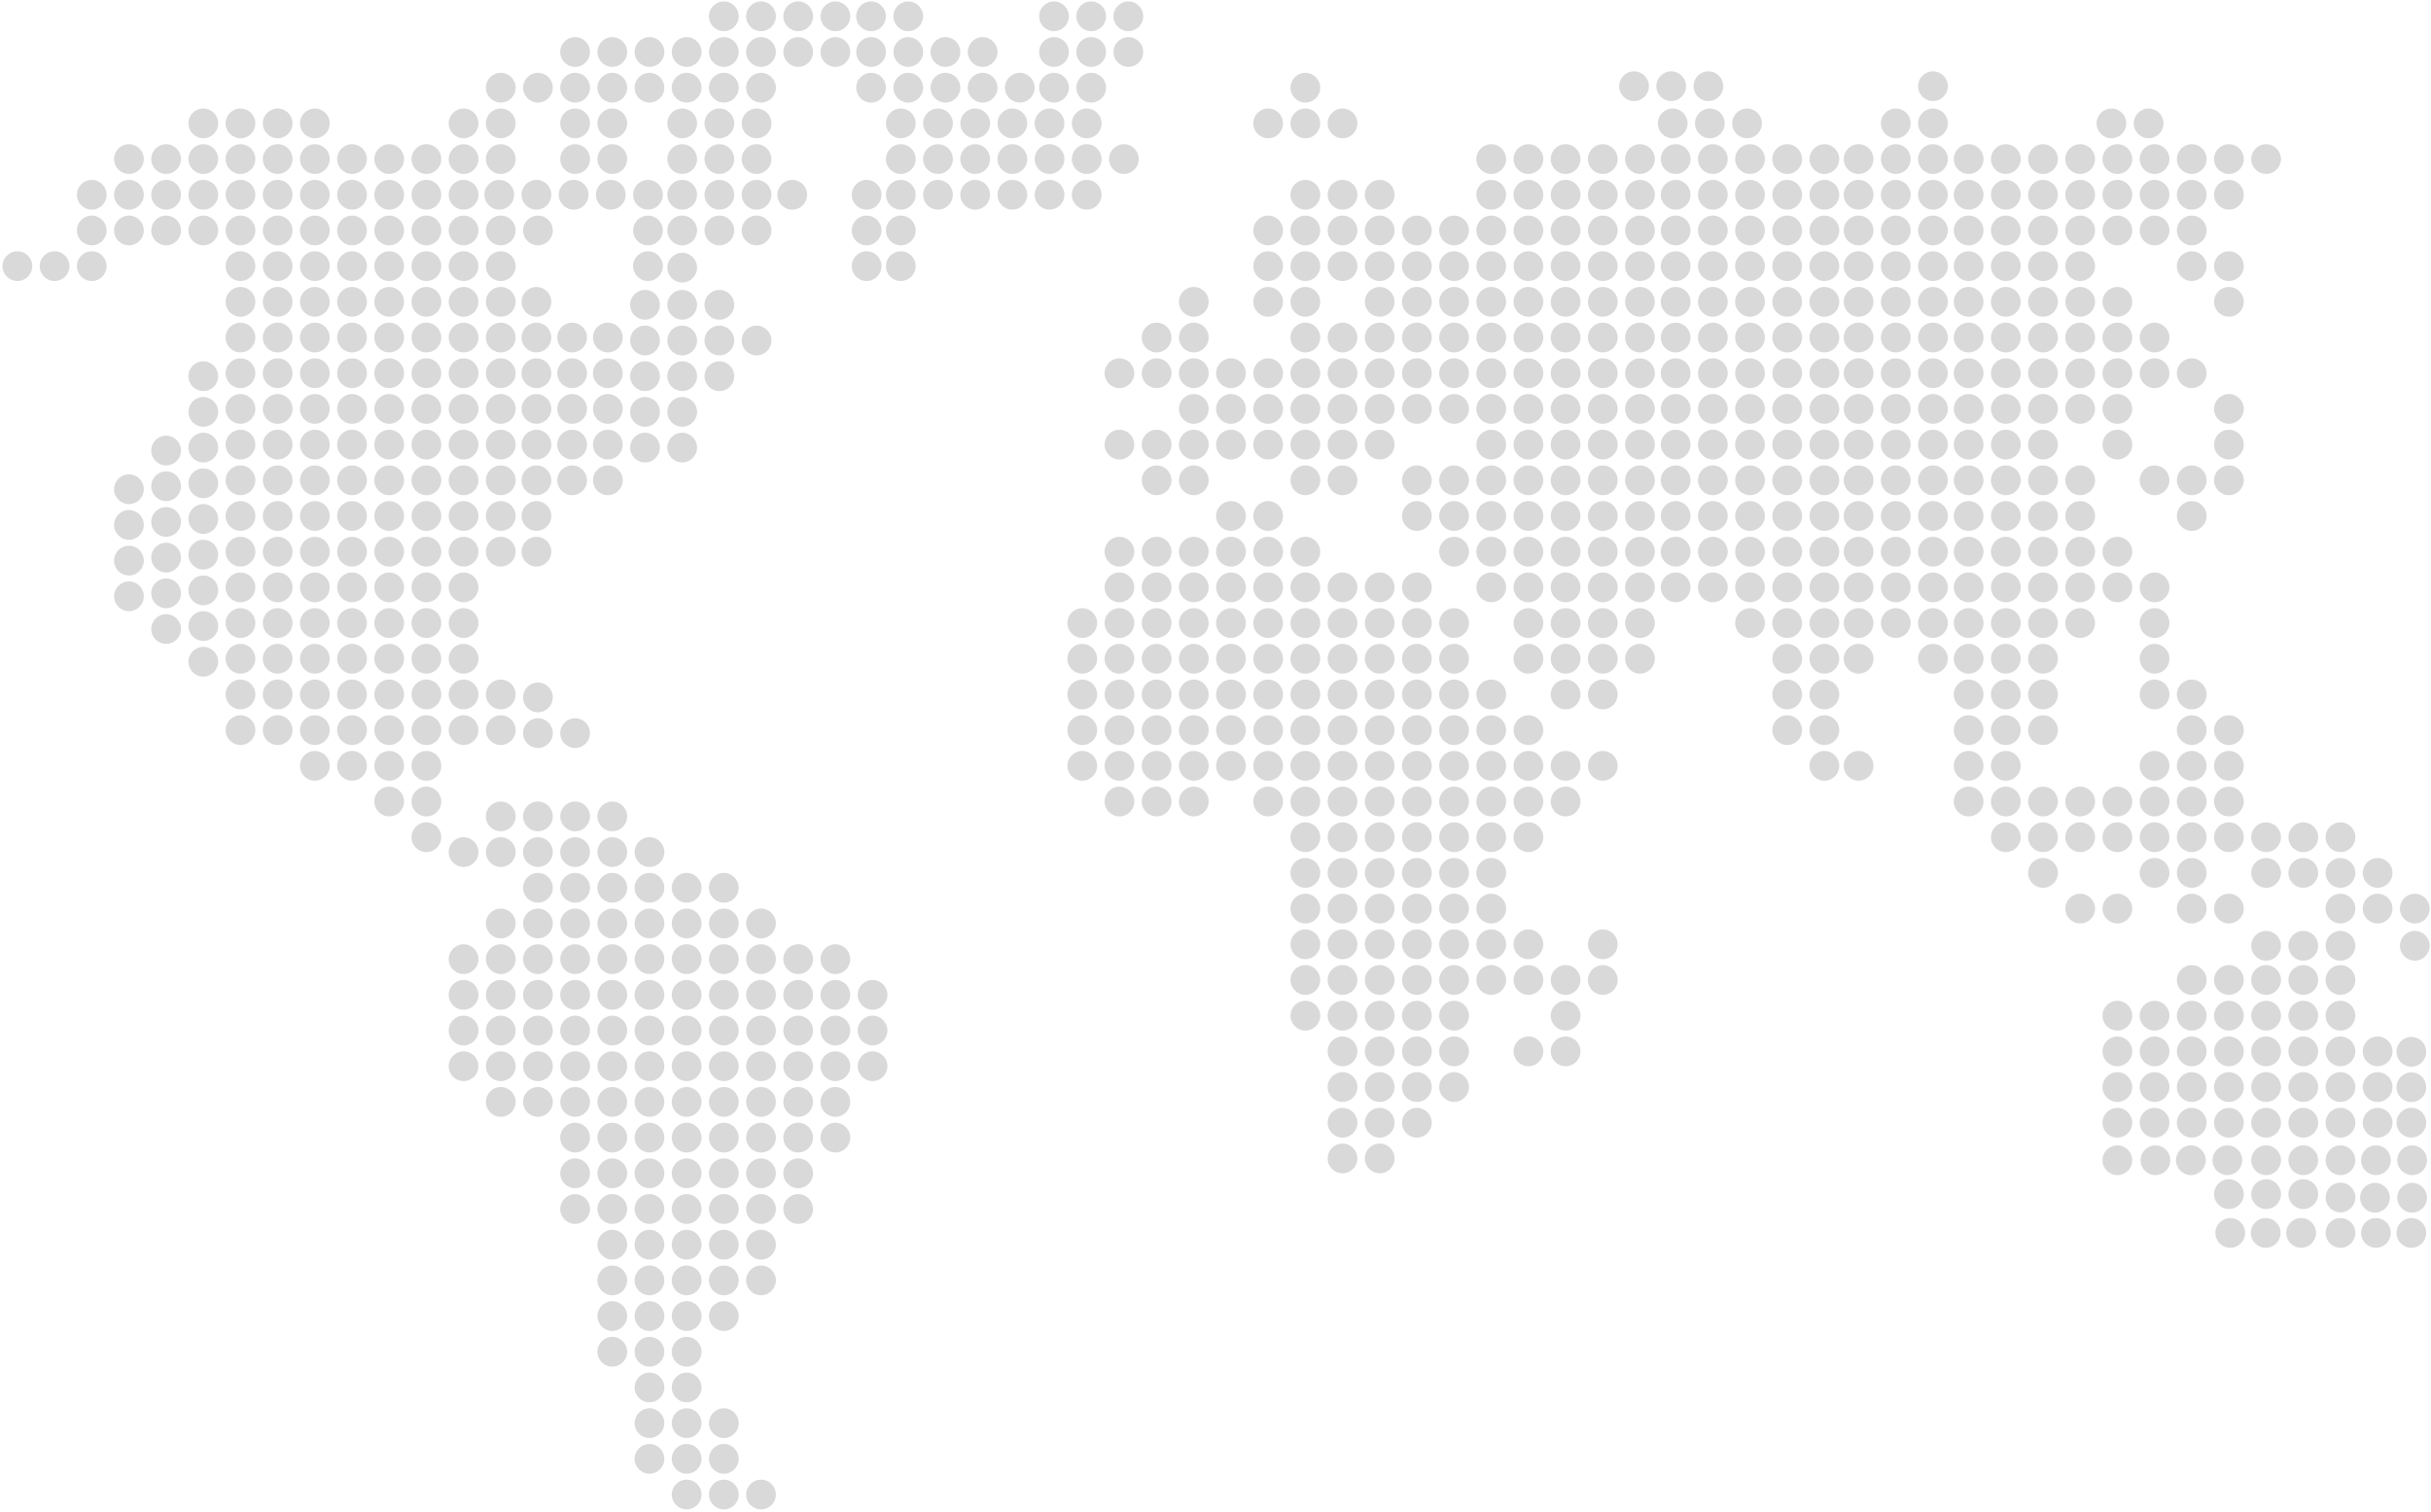 <svg width="944" height="587" viewBox="0 0 944 587" fill="none" xmlns="http://www.w3.org/2000/svg">
<circle cx="78.946" cy="47.915" r="5.775" fill="#D9D9D9"/>
<circle cx="50.072" cy="61.773" r="5.775" fill="#D9D9D9"/>
<circle cx="35.633" cy="75.634" r="5.775" fill="#D9D9D9"/>
<circle cx="492.45" cy="89.495" r="5.775" fill="#D9D9D9"/>
<circle cx="492.45" cy="103.356" r="5.775" fill="#D9D9D9"/>
<circle cx="492.45" cy="117.217" r="5.775" fill="#D9D9D9"/>
<circle cx="492.45" cy="144.936" r="5.775" fill="#D9D9D9"/>
<circle cx="492.45" cy="158.797" r="5.775" fill="#D9D9D9"/>
<circle cx="492.45" cy="172.658" r="5.775" fill="#D9D9D9"/>
<circle cx="492.45" cy="200.379" r="5.775" fill="#D9D9D9"/>
<circle cx="478.012" cy="200.379" r="5.775" fill="#D9D9D9"/>
<circle cx="492.45" cy="214.238" r="5.775" fill="#D9D9D9"/>
<circle cx="478.012" cy="214.238" r="5.775" fill="#D9D9D9"/>
<circle cx="463.573" cy="214.238" r="5.775" fill="#D9D9D9"/>
<circle cx="449.135" cy="214.238" r="5.775" fill="#D9D9D9"/>
<circle cx="434.698" cy="214.238" r="5.775" fill="#D9D9D9"/>
<circle cx="492.45" cy="228.099" r="5.775" fill="#D9D9D9"/>
<circle cx="478.012" cy="228.099" r="5.775" fill="#D9D9D9"/>
<circle cx="463.573" cy="228.099" r="5.775" fill="#D9D9D9"/>
<circle cx="449.135" cy="228.099" r="5.775" fill="#D9D9D9"/>
<circle cx="434.698" cy="228.099" r="5.775" fill="#D9D9D9"/>
<circle cx="492.45" cy="241.96" r="5.775" fill="#D9D9D9"/>
<circle cx="478.012" cy="241.96" r="5.775" fill="#D9D9D9"/>
<circle cx="463.573" cy="241.96" r="5.775" fill="#D9D9D9"/>
<circle cx="449.135" cy="241.96" r="5.775" fill="#D9D9D9"/>
<circle cx="434.698" cy="241.96" r="5.775" fill="#D9D9D9"/>
<circle cx="420.259" cy="241.96" r="5.775" fill="#D9D9D9"/>
<circle cx="492.45" cy="255.821" r="5.775" fill="#D9D9D9"/>
<circle cx="478.012" cy="255.821" r="5.775" fill="#D9D9D9"/>
<circle cx="463.573" cy="255.821" r="5.775" fill="#D9D9D9"/>
<circle cx="449.135" cy="255.821" r="5.775" fill="#D9D9D9"/>
<circle cx="434.698" cy="255.821" r="5.775" fill="#D9D9D9"/>
<circle cx="420.259" cy="255.821" r="5.775" fill="#D9D9D9"/>
<circle cx="492.45" cy="269.681" r="5.775" fill="#D9D9D9"/>
<circle cx="478.012" cy="269.681" r="5.775" fill="#D9D9D9"/>
<circle cx="463.573" cy="269.681" r="5.775" fill="#D9D9D9"/>
<circle cx="449.135" cy="269.681" r="5.775" fill="#D9D9D9"/>
<circle cx="434.698" cy="269.681" r="5.775" fill="#D9D9D9"/>
<circle cx="420.259" cy="269.681" r="5.775" fill="#D9D9D9"/>
<circle cx="492.45" cy="283.54" r="5.775" fill="#D9D9D9"/>
<circle cx="478.012" cy="283.54" r="5.775" fill="#D9D9D9"/>
<circle cx="463.573" cy="283.54" r="5.775" fill="#D9D9D9"/>
<circle cx="449.135" cy="283.54" r="5.775" fill="#D9D9D9"/>
<circle cx="434.698" cy="283.54" r="5.775" fill="#D9D9D9"/>
<circle cx="420.259" cy="283.54" r="5.775" fill="#D9D9D9"/>
<circle cx="492.45" cy="297.401" r="5.775" fill="#D9D9D9"/>
<circle cx="478.012" cy="297.401" r="5.775" fill="#D9D9D9"/>
<circle cx="463.573" cy="297.401" r="5.775" fill="#D9D9D9"/>
<circle cx="449.135" cy="297.401" r="5.775" fill="#D9D9D9"/>
<circle cx="434.698" cy="297.401" r="5.775" fill="#D9D9D9"/>
<circle cx="420.259" cy="297.401" r="5.775" fill="#D9D9D9"/>
<circle cx="492.45" cy="311.262" r="5.775" fill="#D9D9D9"/>
<circle cx="463.573" cy="311.262" r="5.775" fill="#D9D9D9"/>
<circle cx="449.135" cy="311.262" r="5.775" fill="#D9D9D9"/>
<circle cx="434.698" cy="311.262" r="5.775" fill="#D9D9D9"/>
<circle cx="107.823" cy="61.773" r="5.775" fill="#D9D9D9"/>
<circle cx="93.384" cy="75.634" r="5.775" fill="#D9D9D9"/>
<circle cx="550.201" cy="89.495" r="5.775" fill="#D9D9D9"/>
<circle cx="550.201" cy="103.356" r="5.775" fill="#D9D9D9"/>
<circle cx="550.201" cy="117.217" r="5.775" fill="#D9D9D9"/>
<circle cx="550.201" cy="131.075" r="5.775" fill="#D9D9D9"/>
<circle cx="550.201" cy="144.936" r="5.775" fill="#D9D9D9"/>
<circle cx="550.201" cy="158.797" r="5.775" fill="#D9D9D9"/>
<circle cx="550.201" cy="186.519" r="5.775" fill="#D9D9D9"/>
<circle cx="550.201" cy="200.379" r="5.775" fill="#D9D9D9"/>
<circle cx="550.201" cy="228.099" r="5.775" fill="#D9D9D9"/>
<circle cx="550.201" cy="241.96" r="5.775" fill="#D9D9D9"/>
<circle cx="550.201" cy="255.821" r="5.775" fill="#D9D9D9"/>
<circle cx="550.201" cy="269.681" r="5.775" fill="#D9D9D9"/>
<circle cx="550.201" cy="283.54" r="5.775" fill="#D9D9D9"/>
<circle cx="550.201" cy="297.401" r="5.775" fill="#D9D9D9"/>
<circle cx="550.201" cy="311.262" r="5.775" fill="#D9D9D9"/>
<circle cx="550.201" cy="325.123" r="5.775" fill="#D9D9D9"/>
<circle cx="550.201" cy="338.982" r="5.775" fill="#D9D9D9"/>
<circle cx="550.201" cy="352.843" r="5.775" fill="#D9D9D9"/>
<circle cx="550.201" cy="366.703" r="5.775" fill="#D9D9D9"/>
<circle cx="550.201" cy="380.564" r="5.775" fill="#D9D9D9"/>
<circle cx="550.201" cy="394.425" r="5.775" fill="#D9D9D9"/>
<circle cx="550.201" cy="408.286" r="5.775" fill="#D9D9D9"/>
<circle cx="550.201" cy="422.145" r="5.775" fill="#D9D9D9"/>
<circle cx="550.201" cy="436.005" r="5.775" fill="#D9D9D9"/>
<circle cx="237.764" cy="20.193" r="5.775" fill="#D9D9D9"/>
<circle cx="237.764" cy="34.054" r="5.775" fill="#D9D9D9"/>
<circle cx="78.946" cy="89.495" r="5.775" fill="#D9D9D9"/>
<circle cx="93.384" cy="47.915" r="5.775" fill="#D9D9D9"/>
<circle cx="64.508" cy="61.773" r="5.775" fill="#D9D9D9"/>
<circle cx="50.072" cy="75.634" r="5.775" fill="#D9D9D9"/>
<circle cx="506.887" cy="89.495" r="5.775" fill="#D9D9D9"/>
<circle cx="506.887" cy="75.634" r="5.775" fill="#D9D9D9"/>
<circle cx="506.887" cy="103.356" r="5.775" fill="#D9D9D9"/>
<circle cx="506.887" cy="117.217" r="5.775" fill="#D9D9D9"/>
<circle cx="463.573" cy="117.217" r="5.775" fill="#D9D9D9"/>
<circle cx="506.887" cy="131.075" r="5.775" fill="#D9D9D9"/>
<circle cx="463.573" cy="131.075" r="5.775" fill="#D9D9D9"/>
<circle cx="449.135" cy="131.075" r="5.775" fill="#D9D9D9"/>
<circle cx="506.887" cy="144.936" r="5.775" fill="#D9D9D9"/>
<circle cx="478.012" cy="144.936" r="5.775" fill="#D9D9D9"/>
<circle cx="463.573" cy="144.936" r="5.775" fill="#D9D9D9"/>
<circle cx="449.135" cy="144.936" r="5.775" fill="#D9D9D9"/>
<circle cx="434.698" cy="144.936" r="5.775" fill="#D9D9D9"/>
<circle cx="506.887" cy="158.797" r="5.775" fill="#D9D9D9"/>
<circle cx="478.012" cy="158.797" r="5.775" fill="#D9D9D9"/>
<circle cx="463.573" cy="158.797" r="5.775" fill="#D9D9D9"/>
<circle cx="506.887" cy="172.658" r="5.775" fill="#D9D9D9"/>
<circle cx="478.012" cy="172.658" r="5.775" fill="#D9D9D9"/>
<circle cx="463.573" cy="172.658" r="5.775" fill="#D9D9D9"/>
<circle cx="449.135" cy="172.658" r="5.775" fill="#D9D9D9"/>
<circle cx="434.698" cy="172.658" r="5.775" fill="#D9D9D9"/>
<circle cx="506.887" cy="186.519" r="5.775" fill="#D9D9D9"/>
<circle cx="463.573" cy="186.519" r="5.775" fill="#D9D9D9"/>
<circle cx="449.135" cy="186.519" r="5.775" fill="#D9D9D9"/>
<circle cx="506.887" cy="214.238" r="5.775" fill="#D9D9D9"/>
<circle cx="506.887" cy="228.099" r="5.775" fill="#D9D9D9"/>
<circle cx="506.887" cy="241.96" r="5.775" fill="#D9D9D9"/>
<circle cx="506.887" cy="255.821" r="5.775" fill="#D9D9D9"/>
<circle cx="506.887" cy="269.681" r="5.775" fill="#D9D9D9"/>
<circle cx="506.887" cy="283.54" r="5.775" fill="#D9D9D9"/>
<circle cx="506.887" cy="297.401" r="5.775" fill="#D9D9D9"/>
<circle cx="506.887" cy="311.262" r="5.775" fill="#D9D9D9"/>
<circle cx="506.887" cy="325.123" r="5.775" fill="#D9D9D9"/>
<circle cx="506.887" cy="338.982" r="5.775" fill="#D9D9D9"/>
<circle cx="506.887" cy="352.843" r="5.775" fill="#D9D9D9"/>
<circle cx="506.887" cy="366.703" r="5.775" fill="#D9D9D9"/>
<circle cx="506.887" cy="380.564" r="5.775" fill="#D9D9D9"/>
<circle cx="506.887" cy="394.425" r="5.775" fill="#D9D9D9"/>
<circle cx="194.451" cy="34.054" r="5.775" fill="#D9D9D9"/>
<circle cx="35.633" cy="89.495" r="5.775" fill="#D9D9D9"/>
<circle cx="6.758" cy="103.356" r="5.775" fill="#D9D9D9"/>
<circle cx="122.26" cy="61.773" r="5.775" fill="#D9D9D9"/>
<circle cx="107.823" cy="75.634" r="5.775" fill="#D9D9D9"/>
<circle cx="564.64" cy="89.495" r="5.775" fill="#D9D9D9"/>
<circle cx="564.64" cy="103.356" r="5.775" fill="#D9D9D9"/>
<circle cx="564.64" cy="117.217" r="5.775" fill="#D9D9D9"/>
<circle cx="564.64" cy="131.075" r="5.775" fill="#D9D9D9"/>
<circle cx="564.64" cy="144.936" r="5.775" fill="#D9D9D9"/>
<circle cx="564.64" cy="158.797" r="5.775" fill="#D9D9D9"/>
<circle cx="564.64" cy="186.519" r="5.775" fill="#D9D9D9"/>
<circle cx="564.64" cy="200.379" r="5.775" fill="#D9D9D9"/>
<circle cx="564.64" cy="214.238" r="5.775" fill="#D9D9D9"/>
<circle cx="564.64" cy="241.96" r="5.775" fill="#D9D9D9"/>
<circle cx="564.64" cy="255.821" r="5.775" fill="#D9D9D9"/>
<circle cx="564.64" cy="269.681" r="5.775" fill="#D9D9D9"/>
<circle cx="564.64" cy="283.54" r="5.775" fill="#D9D9D9"/>
<circle cx="564.64" cy="297.401" r="5.775" fill="#D9D9D9"/>
<circle cx="564.64" cy="311.262" r="5.775" fill="#D9D9D9"/>
<circle cx="564.64" cy="325.123" r="5.775" fill="#D9D9D9"/>
<circle cx="564.64" cy="338.982" r="5.775" fill="#D9D9D9"/>
<circle cx="564.64" cy="352.843" r="5.775" fill="#D9D9D9"/>
<circle cx="564.64" cy="366.703" r="5.775" fill="#D9D9D9"/>
<circle cx="564.64" cy="380.564" r="5.775" fill="#D9D9D9"/>
<circle cx="564.64" cy="394.425" r="5.775" fill="#D9D9D9"/>
<circle cx="564.64" cy="408.286" r="5.775" fill="#D9D9D9"/>
<circle cx="564.64" cy="422.145" r="5.775" fill="#D9D9D9"/>
<circle cx="252.203" cy="20.193" r="5.775" fill="#D9D9D9"/>
<circle cx="252.203" cy="34.054" r="5.775" fill="#D9D9D9"/>
<circle cx="93.384" cy="89.495" r="5.775" fill="#D9D9D9"/>
<circle cx="93.384" cy="103.356" r="5.775" fill="#D9D9D9"/>
<circle cx="93.384" cy="117.217" r="5.775" fill="#D9D9D9"/>
<circle cx="93.384" cy="131.075" r="5.775" fill="#D9D9D9"/>
<circle cx="93.384" cy="144.936" r="5.775" fill="#D9D9D9"/>
<circle cx="78.946" cy="146.092" r="5.775" fill="#D9D9D9"/>
<circle cx="93.384" cy="158.797" r="5.775" fill="#D9D9D9"/>
<circle cx="78.946" cy="159.953" r="5.775" fill="#D9D9D9"/>
<circle cx="93.384" cy="172.658" r="5.775" fill="#D9D9D9"/>
<circle cx="78.946" cy="173.812" r="5.775" fill="#D9D9D9"/>
<circle cx="64.508" cy="174.967" r="5.775" fill="#D9D9D9"/>
<circle cx="93.384" cy="186.519" r="5.775" fill="#D9D9D9"/>
<circle cx="78.946" cy="187.672" r="5.775" fill="#D9D9D9"/>
<circle cx="64.508" cy="188.828" r="5.775" fill="#D9D9D9"/>
<circle cx="50.072" cy="189.984" r="5.775" fill="#D9D9D9"/>
<circle cx="93.384" cy="200.379" r="5.775" fill="#D9D9D9"/>
<circle cx="78.946" cy="201.533" r="5.775" fill="#D9D9D9"/>
<circle cx="64.508" cy="202.689" r="5.775" fill="#D9D9D9"/>
<circle cx="50.072" cy="203.843" r="5.775" fill="#D9D9D9"/>
<circle cx="93.384" cy="214.238" r="5.775" fill="#D9D9D9"/>
<circle cx="78.946" cy="215.394" r="5.775" fill="#D9D9D9"/>
<circle cx="64.508" cy="216.55" r="5.775" fill="#D9D9D9"/>
<circle cx="50.072" cy="217.703" r="5.775" fill="#D9D9D9"/>
<circle cx="93.384" cy="228.099" r="5.775" fill="#D9D9D9"/>
<circle cx="78.946" cy="229.255" r="5.775" fill="#D9D9D9"/>
<circle cx="64.508" cy="230.408" r="5.775" fill="#D9D9D9"/>
<circle cx="50.072" cy="231.564" r="5.775" fill="#D9D9D9"/>
<circle cx="93.384" cy="241.96" r="5.775" fill="#D9D9D9"/>
<circle cx="78.946" cy="243.114" r="5.775" fill="#D9D9D9"/>
<circle cx="64.508" cy="244.269" r="5.775" fill="#D9D9D9"/>
<circle cx="93.384" cy="255.821" r="5.775" fill="#D9D9D9"/>
<circle cx="78.946" cy="256.974" r="5.775" fill="#D9D9D9"/>
<circle cx="93.384" cy="269.681" r="5.775" fill="#D9D9D9"/>
<circle cx="93.384" cy="283.54" r="5.775" fill="#D9D9D9"/>
<circle cx="180.011" cy="386.339" r="5.775" fill="#D9D9D9"/>
<circle cx="180.011" cy="372.478" r="5.775" fill="#D9D9D9"/>
<circle cx="180.011" cy="330.897" r="5.775" fill="#D9D9D9"/>
<circle cx="180.011" cy="400.199" r="5.775" fill="#D9D9D9"/>
<circle cx="180.011" cy="414.06" r="5.775" fill="#D9D9D9"/>
<circle cx="165.574" cy="61.773" r="5.775" fill="#D9D9D9"/>
<circle cx="151.137" cy="75.634" r="5.775" fill="#D9D9D9"/>
<circle cx="607.953" cy="89.495" r="5.775" fill="#D9D9D9"/>
<circle cx="607.953" cy="75.634" r="5.775" fill="#D9D9D9"/>
<circle cx="607.953" cy="61.773" r="5.775" fill="#D9D9D9"/>
<circle cx="607.953" cy="103.356" r="5.775" fill="#D9D9D9"/>
<circle cx="607.953" cy="117.217" r="5.775" fill="#D9D9D9"/>
<circle cx="607.953" cy="131.075" r="5.775" fill="#D9D9D9"/>
<circle cx="607.953" cy="144.936" r="5.775" fill="#D9D9D9"/>
<circle cx="607.953" cy="158.797" r="5.775" fill="#D9D9D9"/>
<circle cx="607.953" cy="172.658" r="5.775" fill="#D9D9D9"/>
<circle cx="607.953" cy="186.519" r="5.775" fill="#D9D9D9"/>
<circle cx="607.953" cy="200.379" r="5.775" fill="#D9D9D9"/>
<circle cx="607.953" cy="214.238" r="5.775" fill="#D9D9D9"/>
<circle cx="607.953" cy="228.099" r="5.775" fill="#D9D9D9"/>
<circle cx="607.953" cy="241.96" r="5.775" fill="#D9D9D9"/>
<circle cx="607.953" cy="255.821" r="5.775" fill="#D9D9D9"/>
<circle cx="607.953" cy="269.681" r="5.775" fill="#D9D9D9"/>
<circle cx="607.953" cy="297.401" r="5.775" fill="#D9D9D9"/>
<circle cx="607.953" cy="311.262" r="5.775" fill="#D9D9D9"/>
<circle cx="607.953" cy="380.564" r="5.775" fill="#D9D9D9"/>
<circle cx="607.953" cy="394.425" r="5.775" fill="#D9D9D9"/>
<circle cx="607.953" cy="408.286" r="5.775" fill="#D9D9D9"/>
<circle cx="295.517" cy="20.193" r="5.775" fill="#D9D9D9"/>
<circle cx="295.517" cy="6.332" r="5.775" fill="#D9D9D9"/>
<circle cx="295.517" cy="34.054" r="5.775" fill="#D9D9D9"/>
<circle cx="222.749" cy="75.634" r="5.775" fill="#D9D9D9"/>
<circle cx="679.564" cy="89.495" r="5.775" fill="#D9D9D9"/>
<circle cx="679.564" cy="75.634" r="5.775" fill="#D9D9D9"/>
<circle cx="679.564" cy="61.773" r="5.775" fill="#D9D9D9"/>
<circle cx="679.564" cy="103.356" r="5.775" fill="#D9D9D9"/>
<circle cx="679.564" cy="117.217" r="5.775" fill="#D9D9D9"/>
<circle cx="679.564" cy="131.075" r="5.775" fill="#D9D9D9"/>
<circle cx="679.564" cy="144.936" r="5.775" fill="#D9D9D9"/>
<circle cx="679.564" cy="158.797" r="5.775" fill="#D9D9D9"/>
<circle cx="679.564" cy="172.658" r="5.775" fill="#D9D9D9"/>
<circle cx="679.564" cy="186.519" r="5.775" fill="#D9D9D9"/>
<circle cx="679.564" cy="200.379" r="5.775" fill="#D9D9D9"/>
<circle cx="679.564" cy="214.238" r="5.775" fill="#D9D9D9"/>
<circle cx="679.564" cy="228.099" r="5.775" fill="#D9D9D9"/>
<circle cx="679.564" cy="241.96" r="5.775" fill="#D9D9D9"/>
<circle cx="367.128" cy="20.193" r="5.775" fill="#D9D9D9"/>
<circle cx="367.128" cy="34.054" r="5.775" fill="#D9D9D9"/>
<circle cx="136.699" cy="89.495" r="5.775" fill="#D9D9D9"/>
<circle cx="136.699" cy="103.356" r="5.775" fill="#D9D9D9"/>
<circle cx="136.699" cy="117.217" r="5.775" fill="#D9D9D9"/>
<circle cx="136.699" cy="131.075" r="5.775" fill="#D9D9D9"/>
<circle cx="136.699" cy="144.936" r="5.775" fill="#D9D9D9"/>
<circle cx="136.699" cy="158.797" r="5.775" fill="#D9D9D9"/>
<circle cx="136.699" cy="172.658" r="5.775" fill="#D9D9D9"/>
<circle cx="136.699" cy="186.519" r="5.775" fill="#D9D9D9"/>
<circle cx="136.699" cy="200.379" r="5.775" fill="#D9D9D9"/>
<circle cx="136.699" cy="214.238" r="5.775" fill="#D9D9D9"/>
<circle cx="136.699" cy="228.099" r="5.775" fill="#D9D9D9"/>
<circle cx="136.699" cy="241.96" r="5.775" fill="#D9D9D9"/>
<circle cx="136.699" cy="255.821" r="5.775" fill="#D9D9D9"/>
<circle cx="136.699" cy="269.681" r="5.775" fill="#D9D9D9"/>
<circle cx="136.699" cy="283.54" r="5.775" fill="#D9D9D9"/>
<circle cx="223.326" cy="386.339" r="5.775" fill="#D9D9D9"/>
<circle cx="223.326" cy="372.478" r="5.775" fill="#D9D9D9"/>
<circle cx="223.326" cy="358.617" r="5.775" fill="#D9D9D9"/>
<circle cx="223.326" cy="344.758" r="5.775" fill="#D9D9D9"/>
<circle cx="223.326" cy="330.897" r="5.775" fill="#D9D9D9"/>
<circle cx="223.326" cy="317.037" r="5.775" fill="#D9D9D9"/>
<circle cx="223.326" cy="400.199" r="5.775" fill="#D9D9D9"/>
<circle cx="223.326" cy="414.06" r="5.775" fill="#D9D9D9"/>
<circle cx="223.326" cy="427.921" r="5.775" fill="#D9D9D9"/>
<circle cx="223.326" cy="441.78" r="5.775" fill="#D9D9D9"/>
<circle cx="223.326" cy="455.641" r="5.775" fill="#D9D9D9"/>
<circle cx="223.326" cy="469.502" r="5.775" fill="#D9D9D9"/>
<circle cx="136.699" cy="297.401" r="5.775" fill="#D9D9D9"/>
<circle cx="180.011" cy="89.495" r="5.775" fill="#D9D9D9"/>
<circle cx="180.011" cy="103.356" r="5.775" fill="#D9D9D9"/>
<circle cx="180.011" cy="117.217" r="5.775" fill="#D9D9D9"/>
<circle cx="180.011" cy="131.075" r="5.775" fill="#D9D9D9"/>
<circle cx="180.011" cy="144.936" r="5.775" fill="#D9D9D9"/>
<circle cx="180.011" cy="158.797" r="5.775" fill="#D9D9D9"/>
<circle cx="180.011" cy="172.658" r="5.775" fill="#D9D9D9"/>
<circle cx="180.011" cy="186.519" r="5.775" fill="#D9D9D9"/>
<circle cx="180.011" cy="200.379" r="5.775" fill="#D9D9D9"/>
<circle cx="180.011" cy="214.238" r="5.775" fill="#D9D9D9"/>
<circle cx="180.011" cy="228.099" r="5.775" fill="#D9D9D9"/>
<circle cx="180.011" cy="241.96" r="5.775" fill="#D9D9D9"/>
<circle cx="180.011" cy="255.821" r="5.775" fill="#D9D9D9"/>
<circle cx="180.011" cy="269.681" r="5.775" fill="#D9D9D9"/>
<circle cx="180.011" cy="283.54" r="5.775" fill="#D9D9D9"/>
<circle cx="266.64" cy="386.339" r="5.775" fill="#D9D9D9"/>
<circle cx="266.64" cy="372.478" r="5.775" fill="#D9D9D9"/>
<circle cx="266.64" cy="358.617" r="5.775" fill="#D9D9D9"/>
<circle cx="266.64" cy="344.758" r="5.775" fill="#D9D9D9"/>
<circle cx="266.64" cy="414.06" r="5.775" fill="#D9D9D9"/>
<circle cx="266.64" cy="427.921" r="5.775" fill="#D9D9D9"/>
<circle cx="266.64" cy="441.78" r="5.775" fill="#D9D9D9"/>
<circle cx="266.64" cy="455.641" r="5.775" fill="#D9D9D9"/>
<circle cx="266.64" cy="469.502" r="5.775" fill="#D9D9D9"/>
<circle cx="266.64" cy="483.363" r="5.775" fill="#D9D9D9"/>
<circle cx="266.64" cy="497.223" r="5.775" fill="#D9D9D9"/>
<circle cx="266.64" cy="511.082" r="5.775" fill="#D9D9D9"/>
<circle cx="266.64" cy="524.943" r="5.775" fill="#D9D9D9"/>
<circle cx="266.64" cy="538.804" r="5.775" fill="#D9D9D9"/>
<circle cx="266.64" cy="552.665" r="5.775" fill="#D9D9D9"/>
<circle cx="266.64" cy="566.525" r="5.775" fill="#D9D9D9"/>
<circle cx="266.64" cy="580.386" r="5.775" fill="#D9D9D9"/>
<circle cx="107.823" cy="47.915" r="5.775" fill="#D9D9D9"/>
<circle cx="78.946" cy="61.773" r="5.775" fill="#D9D9D9"/>
<circle cx="64.508" cy="75.634" r="5.775" fill="#D9D9D9"/>
<circle cx="521.325" cy="89.495" r="5.775" fill="#D9D9D9"/>
<circle cx="521.325" cy="75.634" r="5.775" fill="#D9D9D9"/>
<circle cx="521.325" cy="103.356" r="5.775" fill="#D9D9D9"/>
<circle cx="521.325" cy="131.075" r="5.775" fill="#D9D9D9"/>
<circle cx="521.325" cy="144.936" r="5.775" fill="#D9D9D9"/>
<circle cx="521.325" cy="158.797" r="5.775" fill="#D9D9D9"/>
<circle cx="521.325" cy="172.658" r="5.775" fill="#D9D9D9"/>
<circle cx="521.325" cy="186.519" r="5.775" fill="#D9D9D9"/>
<circle cx="521.325" cy="228.099" r="5.775" fill="#D9D9D9"/>
<circle cx="521.325" cy="241.96" r="5.775" fill="#D9D9D9"/>
<circle cx="521.325" cy="255.821" r="5.775" fill="#D9D9D9"/>
<circle cx="521.325" cy="269.681" r="5.775" fill="#D9D9D9"/>
<circle cx="521.325" cy="283.54" r="5.775" fill="#D9D9D9"/>
<circle cx="521.325" cy="297.401" r="5.775" fill="#D9D9D9"/>
<circle cx="521.325" cy="311.262" r="5.775" fill="#D9D9D9"/>
<circle cx="521.325" cy="325.123" r="5.775" fill="#D9D9D9"/>
<circle cx="521.325" cy="338.982" r="5.775" fill="#D9D9D9"/>
<circle cx="521.325" cy="352.843" r="5.775" fill="#D9D9D9"/>
<circle cx="521.325" cy="366.703" r="5.775" fill="#D9D9D9"/>
<circle cx="521.325" cy="380.564" r="5.775" fill="#D9D9D9"/>
<circle cx="521.325" cy="394.425" r="5.775" fill="#D9D9D9"/>
<circle cx="521.325" cy="408.286" r="5.775" fill="#D9D9D9"/>
<circle cx="521.325" cy="422.145" r="5.775" fill="#D9D9D9"/>
<circle cx="521.325" cy="436.005" r="5.775" fill="#D9D9D9"/>
<circle cx="521.325" cy="449.866" r="5.775" fill="#D9D9D9"/>
<circle cx="208.887" cy="34.054" r="5.775" fill="#D9D9D9"/>
<circle cx="50.072" cy="89.495" r="5.775" fill="#D9D9D9"/>
<circle cx="21.196" cy="103.356" r="5.775" fill="#D9D9D9"/>
<circle cx="136.699" cy="61.773" r="5.775" fill="#D9D9D9"/>
<circle cx="122.26" cy="75.634" r="5.775" fill="#D9D9D9"/>
<circle cx="579.076" cy="89.495" r="5.775" fill="#D9D9D9"/>
<circle cx="579.076" cy="75.634" r="5.775" fill="#D9D9D9"/>
<circle cx="579.076" cy="61.773" r="5.775" fill="#D9D9D9"/>
<circle cx="579.076" cy="103.356" r="5.775" fill="#D9D9D9"/>
<circle cx="579.076" cy="117.217" r="5.775" fill="#D9D9D9"/>
<circle cx="579.076" cy="131.075" r="5.775" fill="#D9D9D9"/>
<circle cx="579.076" cy="144.936" r="5.775" fill="#D9D9D9"/>
<circle cx="579.076" cy="158.797" r="5.775" fill="#D9D9D9"/>
<circle cx="579.076" cy="172.658" r="5.775" fill="#D9D9D9"/>
<circle cx="579.076" cy="186.519" r="5.775" fill="#D9D9D9"/>
<circle cx="579.076" cy="200.379" r="5.775" fill="#D9D9D9"/>
<circle cx="579.076" cy="214.238" r="5.775" fill="#D9D9D9"/>
<circle cx="579.076" cy="228.099" r="5.775" fill="#D9D9D9"/>
<circle cx="579.076" cy="269.681" r="5.775" fill="#D9D9D9"/>
<circle cx="579.076" cy="283.54" r="5.775" fill="#D9D9D9"/>
<circle cx="579.076" cy="297.401" r="5.775" fill="#D9D9D9"/>
<circle cx="579.076" cy="311.262" r="5.775" fill="#D9D9D9"/>
<circle cx="579.076" cy="325.123" r="5.775" fill="#D9D9D9"/>
<circle cx="579.076" cy="338.982" r="5.775" fill="#D9D9D9"/>
<circle cx="579.076" cy="352.843" r="5.775" fill="#D9D9D9"/>
<circle cx="579.076" cy="366.703" r="5.775" fill="#D9D9D9"/>
<circle cx="579.076" cy="380.564" r="5.775" fill="#D9D9D9"/>
<circle cx="266.64" cy="20.193" r="5.775" fill="#D9D9D9"/>
<circle cx="266.64" cy="34.054" r="5.775" fill="#D9D9D9"/>
<circle cx="193.873" cy="75.634" r="5.775" fill="#D9D9D9"/>
<circle cx="650.69" cy="89.495" r="5.775" fill="#D9D9D9"/>
<circle cx="650.69" cy="75.634" r="5.775" fill="#D9D9D9"/>
<circle cx="650.69" cy="61.773" r="5.775" fill="#D9D9D9"/>
<circle cx="650.69" cy="103.356" r="5.775" fill="#D9D9D9"/>
<circle cx="650.69" cy="117.217" r="5.775" fill="#D9D9D9"/>
<circle cx="650.69" cy="131.075" r="5.775" fill="#D9D9D9"/>
<circle cx="650.69" cy="144.936" r="5.775" fill="#D9D9D9"/>
<circle cx="650.69" cy="158.797" r="5.775" fill="#D9D9D9"/>
<circle cx="650.69" cy="172.658" r="5.775" fill="#D9D9D9"/>
<circle cx="650.69" cy="186.519" r="5.775" fill="#D9D9D9"/>
<circle cx="650.69" cy="200.379" r="5.775" fill="#D9D9D9"/>
<circle cx="650.69" cy="214.238" r="5.775" fill="#D9D9D9"/>
<circle cx="650.69" cy="228.099" r="5.775" fill="#D9D9D9"/>
<circle cx="338.252" cy="20.193" r="5.775" fill="#D9D9D9"/>
<circle cx="338.252" cy="6.332" r="5.775" fill="#D9D9D9"/>
<circle cx="338.252" cy="34.054" r="5.775" fill="#D9D9D9"/>
<circle cx="107.823" cy="89.495" r="5.775" fill="#D9D9D9"/>
<circle cx="107.823" cy="103.356" r="5.775" fill="#D9D9D9"/>
<circle cx="107.823" cy="117.217" r="5.775" fill="#D9D9D9"/>
<circle cx="107.823" cy="131.075" r="5.775" fill="#D9D9D9"/>
<circle cx="107.823" cy="144.936" r="5.775" fill="#D9D9D9"/>
<circle cx="107.823" cy="158.797" r="5.775" fill="#D9D9D9"/>
<circle cx="107.823" cy="172.658" r="5.775" fill="#D9D9D9"/>
<circle cx="107.823" cy="200.379" r="5.775" fill="#D9D9D9"/>
<circle cx="107.823" cy="214.238" r="5.775" fill="#D9D9D9"/>
<circle cx="107.823" cy="228.099" r="5.775" fill="#D9D9D9"/>
<circle cx="107.823" cy="241.96" r="5.775" fill="#D9D9D9"/>
<circle cx="107.823" cy="255.821" r="5.775" fill="#D9D9D9"/>
<circle cx="107.823" cy="269.681" r="5.775" fill="#D9D9D9"/>
<circle cx="107.823" cy="283.54" r="5.775" fill="#D9D9D9"/>
<circle cx="194.451" cy="386.339" r="5.775" fill="#D9D9D9"/>
<circle cx="194.451" cy="372.478" r="5.775" fill="#D9D9D9"/>
<circle cx="194.451" cy="358.617" r="5.775" fill="#D9D9D9"/>
<circle cx="194.451" cy="330.897" r="5.775" fill="#D9D9D9"/>
<circle cx="194.451" cy="317.037" r="5.775" fill="#D9D9D9"/>
<circle cx="194.451" cy="400.199" r="5.775" fill="#D9D9D9"/>
<circle cx="194.451" cy="414.06" r="5.775" fill="#D9D9D9"/>
<circle cx="194.451" cy="427.921" r="5.775" fill="#D9D9D9"/>
<circle cx="180.011" cy="61.773" r="5.775" fill="#D9D9D9"/>
<circle cx="165.574" cy="75.634" r="5.775" fill="#D9D9D9"/>
<circle cx="622.392" cy="89.495" r="5.775" fill="#D9D9D9"/>
<circle cx="622.392" cy="75.634" r="5.775" fill="#D9D9D9"/>
<circle cx="622.392" cy="61.773" r="5.775" fill="#D9D9D9"/>
<circle cx="622.392" cy="103.356" r="5.775" fill="#D9D9D9"/>
<circle cx="622.392" cy="117.217" r="5.775" fill="#D9D9D9"/>
<circle cx="622.392" cy="131.075" r="5.775" fill="#D9D9D9"/>
<circle cx="622.392" cy="144.936" r="5.775" fill="#D9D9D9"/>
<circle cx="622.392" cy="158.797" r="5.775" fill="#D9D9D9"/>
<circle cx="622.392" cy="172.658" r="5.775" fill="#D9D9D9"/>
<circle cx="622.392" cy="186.519" r="5.775" fill="#D9D9D9"/>
<circle cx="622.392" cy="200.379" r="5.775" fill="#D9D9D9"/>
<circle cx="622.392" cy="214.238" r="5.775" fill="#D9D9D9"/>
<circle cx="622.392" cy="228.099" r="5.775" fill="#D9D9D9"/>
<circle cx="622.392" cy="241.96" r="5.775" fill="#D9D9D9"/>
<circle cx="622.392" cy="255.821" r="5.775" fill="#D9D9D9"/>
<circle cx="622.392" cy="269.681" r="5.775" fill="#D9D9D9"/>
<circle cx="622.392" cy="297.401" r="5.775" fill="#D9D9D9"/>
<circle cx="622.392" cy="366.703" r="5.775" fill="#D9D9D9"/>
<circle cx="622.392" cy="380.564" r="5.775" fill="#D9D9D9"/>
<circle cx="309.953" cy="20.193" r="5.775" fill="#D9D9D9"/>
<circle cx="309.953" cy="6.332" r="5.775" fill="#D9D9D9"/>
<circle cx="237.187" cy="75.634" r="5.775" fill="#D9D9D9"/>
<circle cx="694.003" cy="89.495" r="5.775" fill="#D9D9D9"/>
<circle cx="694.003" cy="75.634" r="5.775" fill="#D9D9D9"/>
<circle cx="694.003" cy="61.773" r="5.775" fill="#D9D9D9"/>
<circle cx="694.003" cy="103.356" r="5.775" fill="#D9D9D9"/>
<circle cx="694.003" cy="117.217" r="5.775" fill="#D9D9D9"/>
<circle cx="694.003" cy="131.075" r="5.775" fill="#D9D9D9"/>
<circle cx="694.003" cy="144.936" r="5.775" fill="#D9D9D9"/>
<circle cx="694.003" cy="158.797" r="5.775" fill="#D9D9D9"/>
<circle cx="694.003" cy="172.658" r="5.775" fill="#D9D9D9"/>
<circle cx="694.003" cy="186.519" r="5.775" fill="#D9D9D9"/>
<circle cx="694.003" cy="200.379" r="5.775" fill="#D9D9D9"/>
<circle cx="694.003" cy="214.238" r="5.775" fill="#D9D9D9"/>
<circle cx="694.003" cy="228.099" r="5.775" fill="#D9D9D9"/>
<circle cx="694.003" cy="241.96" r="5.775" fill="#D9D9D9"/>
<circle cx="694.003" cy="255.821" r="5.775" fill="#D9D9D9"/>
<circle cx="694.003" cy="269.681" r="5.775" fill="#D9D9D9"/>
<circle cx="694.003" cy="283.54" r="5.775" fill="#D9D9D9"/>
<circle cx="381.566" cy="20.193" r="5.775" fill="#D9D9D9"/>
<circle cx="381.566" cy="34.054" r="5.775" fill="#D9D9D9"/>
<circle cx="151.137" cy="89.495" r="5.775" fill="#D9D9D9"/>
<circle cx="151.137" cy="103.356" r="5.775" fill="#D9D9D9"/>
<circle cx="151.137" cy="117.217" r="5.775" fill="#D9D9D9"/>
<circle cx="151.137" cy="131.075" r="5.775" fill="#D9D9D9"/>
<circle cx="151.137" cy="144.936" r="5.775" fill="#D9D9D9"/>
<circle cx="151.137" cy="158.797" r="5.775" fill="#D9D9D9"/>
<circle cx="151.137" cy="172.658" r="5.775" fill="#D9D9D9"/>
<circle cx="151.137" cy="186.519" r="5.775" fill="#D9D9D9"/>
<circle cx="151.137" cy="200.379" r="5.775" fill="#D9D9D9"/>
<circle cx="151.137" cy="214.238" r="5.775" fill="#D9D9D9"/>
<circle cx="151.137" cy="228.099" r="5.775" fill="#D9D9D9"/>
<circle cx="151.137" cy="241.96" r="5.775" fill="#D9D9D9"/>
<circle cx="151.137" cy="255.821" r="5.775" fill="#D9D9D9"/>
<circle cx="151.137" cy="269.681" r="5.775" fill="#D9D9D9"/>
<circle cx="151.137" cy="283.54" r="5.775" fill="#D9D9D9"/>
<circle cx="237.764" cy="386.339" r="5.775" fill="#D9D9D9"/>
<circle cx="237.764" cy="372.478" r="5.775" fill="#D9D9D9"/>
<circle cx="237.764" cy="358.617" r="5.775" fill="#D9D9D9"/>
<circle cx="237.764" cy="344.758" r="5.775" fill="#D9D9D9"/>
<circle cx="237.764" cy="330.897" r="5.775" fill="#D9D9D9"/>
<circle cx="237.764" cy="317.037" r="5.775" fill="#D9D9D9"/>
<circle cx="237.764" cy="400.199" r="5.775" fill="#D9D9D9"/>
<circle cx="237.764" cy="414.06" r="5.775" fill="#D9D9D9"/>
<circle cx="237.764" cy="427.921" r="5.775" fill="#D9D9D9"/>
<circle cx="237.764" cy="441.78" r="5.775" fill="#D9D9D9"/>
<circle cx="237.764" cy="455.641" r="5.775" fill="#D9D9D9"/>
<circle cx="237.764" cy="469.502" r="5.775" fill="#D9D9D9"/>
<circle cx="237.764" cy="483.363" r="5.775" fill="#D9D9D9"/>
<circle cx="237.764" cy="497.223" r="5.775" fill="#D9D9D9"/>
<circle cx="237.764" cy="511.082" r="5.775" fill="#D9D9D9"/>
<circle cx="237.764" cy="524.943" r="5.775" fill="#D9D9D9"/>
<circle cx="151.137" cy="297.401" r="5.775" fill="#D9D9D9"/>
<circle cx="151.137" cy="311.262" r="5.775" fill="#D9D9D9"/>
<circle cx="194.451" cy="89.495" r="5.775" fill="#D9D9D9"/>
<circle cx="194.451" cy="103.356" r="5.775" fill="#D9D9D9"/>
<circle cx="194.451" cy="117.217" r="5.775" fill="#D9D9D9"/>
<circle cx="208.311" cy="117.217" r="5.775" fill="#D9D9D9"/>
<circle cx="194.451" cy="131.075" r="5.775" fill="#D9D9D9"/>
<circle cx="208.311" cy="131.075" r="5.775" fill="#D9D9D9"/>
<circle cx="222.17" cy="131.075" r="5.775" fill="#D9D9D9"/>
<circle cx="236.033" cy="131.075" r="5.775" fill="#D9D9D9"/>
<circle cx="194.451" cy="144.936" r="5.775" fill="#D9D9D9"/>
<circle cx="208.311" cy="144.936" r="5.775" fill="#D9D9D9"/>
<circle cx="222.17" cy="144.936" r="5.775" fill="#D9D9D9"/>
<circle cx="236.033" cy="144.936" r="5.775" fill="#D9D9D9"/>
<circle cx="194.451" cy="158.797" r="5.775" fill="#D9D9D9"/>
<circle cx="208.311" cy="158.797" r="5.775" fill="#D9D9D9"/>
<circle cx="222.17" cy="158.797" r="5.775" fill="#D9D9D9"/>
<circle cx="236.033" cy="158.797" r="5.775" fill="#D9D9D9"/>
<circle cx="194.451" cy="172.658" r="5.775" fill="#D9D9D9"/>
<circle cx="208.311" cy="172.658" r="5.775" fill="#D9D9D9"/>
<circle cx="222.17" cy="172.658" r="5.775" fill="#D9D9D9"/>
<circle cx="236.033" cy="172.658" r="5.775" fill="#D9D9D9"/>
<circle cx="194.451" cy="186.519" r="5.775" fill="#D9D9D9"/>
<circle cx="208.311" cy="186.519" r="5.775" fill="#D9D9D9"/>
<circle cx="222.17" cy="186.519" r="5.775" fill="#D9D9D9"/>
<circle cx="236.033" cy="186.519" r="5.775" fill="#D9D9D9"/>
<circle cx="194.451" cy="200.379" r="5.775" fill="#D9D9D9"/>
<circle cx="208.311" cy="200.379" r="5.775" fill="#D9D9D9"/>
<circle cx="194.451" cy="214.238" r="5.775" fill="#D9D9D9"/>
<circle cx="208.311" cy="214.238" r="5.775" fill="#D9D9D9"/>
<circle cx="194.451" cy="269.681" r="5.775" fill="#D9D9D9"/>
<circle cx="208.887" cy="270.835" r="5.775" fill="#D9D9D9"/>
<circle cx="194.451" cy="283.54" r="5.775" fill="#D9D9D9"/>
<circle cx="281.079" cy="386.339" r="5.775" fill="#D9D9D9"/>
<circle cx="281.079" cy="372.478" r="5.775" fill="#D9D9D9"/>
<circle cx="281.079" cy="358.617" r="5.775" fill="#D9D9D9"/>
<circle cx="281.079" cy="344.758" r="5.775" fill="#D9D9D9"/>
<circle cx="281.079" cy="400.199" r="5.775" fill="#D9D9D9"/>
<circle cx="281.079" cy="414.06" r="5.775" fill="#D9D9D9"/>
<circle cx="281.079" cy="427.921" r="5.775" fill="#D9D9D9"/>
<circle cx="281.079" cy="441.78" r="5.775" fill="#D9D9D9"/>
<circle cx="281.079" cy="455.641" r="5.775" fill="#D9D9D9"/>
<circle cx="281.079" cy="469.502" r="5.775" fill="#D9D9D9"/>
<circle cx="281.079" cy="483.363" r="5.775" fill="#D9D9D9"/>
<circle cx="281.079" cy="497.223" r="5.775" fill="#D9D9D9"/>
<circle cx="281.079" cy="511.082" r="5.775" fill="#D9D9D9"/>
<circle cx="281.079" cy="552.665" r="5.775" fill="#D9D9D9"/>
<circle cx="281.079" cy="566.525" r="5.775" fill="#D9D9D9"/>
<circle cx="281.079" cy="580.386" r="5.775" fill="#D9D9D9"/>
<circle cx="208.887" cy="284.696" r="5.775" fill="#D9D9D9"/>
<circle cx="295.517" cy="386.339" r="5.775" fill="#D9D9D9"/>
<circle cx="295.517" cy="372.478" r="5.775" fill="#D9D9D9"/>
<circle cx="295.517" cy="358.617" r="5.775" fill="#D9D9D9"/>
<circle cx="295.517" cy="400.199" r="5.775" fill="#D9D9D9"/>
<circle cx="295.517" cy="414.06" r="5.775" fill="#D9D9D9"/>
<circle cx="295.517" cy="427.921" r="5.775" fill="#D9D9D9"/>
<circle cx="295.517" cy="441.78" r="5.775" fill="#D9D9D9"/>
<circle cx="295.517" cy="455.641" r="5.775" fill="#D9D9D9"/>
<circle cx="295.517" cy="469.502" r="5.775" fill="#D9D9D9"/>
<circle cx="295.517" cy="483.363" r="5.775" fill="#D9D9D9"/>
<circle cx="295.517" cy="497.223" r="5.775" fill="#D9D9D9"/>
<circle cx="295.517" cy="580.386" r="5.775" fill="#D9D9D9"/>
<circle cx="223.326" cy="284.696" r="5.775" fill="#D9D9D9"/>
<circle cx="309.953" cy="386.339" r="5.775" fill="#D9D9D9"/>
<circle cx="309.953" cy="372.478" r="5.775" fill="#D9D9D9"/>
<circle cx="309.953" cy="400.199" r="5.775" fill="#D9D9D9"/>
<circle cx="309.953" cy="414.06" r="5.775" fill="#D9D9D9"/>
<circle cx="309.953" cy="427.921" r="5.775" fill="#D9D9D9"/>
<circle cx="309.953" cy="441.78" r="5.775" fill="#D9D9D9"/>
<circle cx="309.953" cy="455.641" r="5.775" fill="#D9D9D9"/>
<circle cx="309.953" cy="469.502" r="5.775" fill="#D9D9D9"/>
<circle cx="324.393" cy="386.339" r="5.775" fill="#D9D9D9"/>
<circle cx="324.393" cy="372.478" r="5.775" fill="#D9D9D9"/>
<circle cx="324.393" cy="400.199" r="5.775" fill="#D9D9D9"/>
<circle cx="324.393" cy="414.06" r="5.775" fill="#D9D9D9"/>
<circle cx="324.393" cy="427.921" r="5.775" fill="#D9D9D9"/>
<circle cx="324.393" cy="441.78" r="5.775" fill="#D9D9D9"/>
<circle cx="338.83" cy="386.339" r="5.775" fill="#D9D9D9"/>
<circle cx="338.83" cy="400.199" r="5.775" fill="#D9D9D9"/>
<circle cx="338.83" cy="414.06" r="5.775" fill="#D9D9D9"/>
<circle cx="122.26" cy="47.915" r="5.775" fill="#D9D9D9"/>
<circle cx="93.384" cy="61.773" r="5.775" fill="#D9D9D9"/>
<circle cx="78.946" cy="75.634" r="5.775" fill="#D9D9D9"/>
<circle cx="535.763" cy="89.495" r="5.775" fill="#D9D9D9"/>
<circle cx="535.763" cy="75.634" r="5.775" fill="#D9D9D9"/>
<circle cx="535.763" cy="103.356" r="5.775" fill="#D9D9D9"/>
<circle cx="535.763" cy="117.217" r="5.775" fill="#D9D9D9"/>
<circle cx="535.763" cy="131.075" r="5.775" fill="#D9D9D9"/>
<circle cx="535.763" cy="144.936" r="5.775" fill="#D9D9D9"/>
<circle cx="535.763" cy="158.797" r="5.775" fill="#D9D9D9"/>
<circle cx="535.763" cy="172.658" r="5.775" fill="#D9D9D9"/>
<circle cx="535.763" cy="228.099" r="5.775" fill="#D9D9D9"/>
<circle cx="535.763" cy="241.96" r="5.775" fill="#D9D9D9"/>
<circle cx="535.763" cy="255.821" r="5.775" fill="#D9D9D9"/>
<circle cx="535.763" cy="269.681" r="5.775" fill="#D9D9D9"/>
<circle cx="535.763" cy="283.54" r="5.775" fill="#D9D9D9"/>
<circle cx="535.763" cy="297.401" r="5.775" fill="#D9D9D9"/>
<circle cx="535.763" cy="311.262" r="5.775" fill="#D9D9D9"/>
<circle cx="535.763" cy="325.123" r="5.775" fill="#D9D9D9"/>
<circle cx="535.763" cy="338.982" r="5.775" fill="#D9D9D9"/>
<circle cx="535.763" cy="352.843" r="5.775" fill="#D9D9D9"/>
<circle cx="535.763" cy="366.703" r="5.775" fill="#D9D9D9"/>
<circle cx="535.763" cy="380.564" r="5.775" fill="#D9D9D9"/>
<circle cx="535.763" cy="394.425" r="5.775" fill="#D9D9D9"/>
<circle cx="535.763" cy="408.286" r="5.775" fill="#D9D9D9"/>
<circle cx="535.763" cy="422.145" r="5.775" fill="#D9D9D9"/>
<circle cx="535.763" cy="436.005" r="5.775" fill="#D9D9D9"/>
<circle cx="535.763" cy="449.866" r="5.775" fill="#D9D9D9"/>
<circle cx="223.326" cy="20.193" r="5.775" fill="#D9D9D9"/>
<circle cx="223.326" cy="34.054" r="5.775" fill="#D9D9D9"/>
<circle cx="64.508" cy="89.495" r="5.775" fill="#D9D9D9"/>
<circle cx="35.633" cy="103.356" r="5.775" fill="#D9D9D9"/>
<circle cx="151.137" cy="61.773" r="5.775" fill="#D9D9D9"/>
<circle cx="136.699" cy="75.634" r="5.775" fill="#D9D9D9"/>
<circle cx="593.515" cy="89.495" r="5.775" fill="#D9D9D9"/>
<circle cx="593.515" cy="75.634" r="5.775" fill="#D9D9D9"/>
<circle cx="593.515" cy="61.773" r="5.775" fill="#D9D9D9"/>
<circle cx="593.515" cy="103.356" r="5.775" fill="#D9D9D9"/>
<circle cx="593.515" cy="117.217" r="5.775" fill="#D9D9D9"/>
<circle cx="593.515" cy="131.075" r="5.775" fill="#D9D9D9"/>
<circle cx="593.515" cy="144.936" r="5.775" fill="#D9D9D9"/>
<circle cx="593.515" cy="158.797" r="5.775" fill="#D9D9D9"/>
<circle cx="593.515" cy="172.658" r="5.775" fill="#D9D9D9"/>
<circle cx="593.515" cy="186.519" r="5.775" fill="#D9D9D9"/>
<circle cx="593.515" cy="200.379" r="5.775" fill="#D9D9D9"/>
<circle cx="593.515" cy="214.238" r="5.775" fill="#D9D9D9"/>
<circle cx="593.515" cy="228.099" r="5.775" fill="#D9D9D9"/>
<circle cx="593.515" cy="241.96" r="5.775" fill="#D9D9D9"/>
<circle cx="593.515" cy="255.821" r="5.775" fill="#D9D9D9"/>
<circle cx="593.515" cy="283.54" r="5.775" fill="#D9D9D9"/>
<circle cx="593.515" cy="297.401" r="5.775" fill="#D9D9D9"/>
<circle cx="593.515" cy="311.262" r="5.775" fill="#D9D9D9"/>
<circle cx="593.515" cy="325.123" r="5.775" fill="#D9D9D9"/>
<circle cx="593.515" cy="366.703" r="5.775" fill="#D9D9D9"/>
<circle cx="593.515" cy="380.564" r="5.775" fill="#D9D9D9"/>
<circle cx="593.515" cy="408.286" r="5.775" fill="#D9D9D9"/>
<circle cx="281.079" cy="20.193" r="5.775" fill="#D9D9D9"/>
<circle cx="281.079" cy="6.332" r="5.775" fill="#D9D9D9"/>
<circle cx="281.079" cy="34.054" r="5.775" fill="#D9D9D9"/>
<circle cx="208.311" cy="75.634" r="5.775" fill="#D9D9D9"/>
<circle cx="665.127" cy="89.495" r="5.775" fill="#D9D9D9"/>
<circle cx="665.127" cy="75.634" r="5.775" fill="#D9D9D9"/>
<circle cx="665.127" cy="61.773" r="5.775" fill="#D9D9D9"/>
<circle cx="665.127" cy="103.356" r="5.775" fill="#D9D9D9"/>
<circle cx="665.127" cy="117.217" r="5.775" fill="#D9D9D9"/>
<circle cx="665.127" cy="131.075" r="5.775" fill="#D9D9D9"/>
<circle cx="665.127" cy="144.936" r="5.775" fill="#D9D9D9"/>
<circle cx="665.127" cy="158.797" r="5.775" fill="#D9D9D9"/>
<circle cx="665.127" cy="172.658" r="5.775" fill="#D9D9D9"/>
<circle cx="665.127" cy="186.519" r="5.775" fill="#D9D9D9"/>
<circle cx="665.127" cy="200.379" r="5.775" fill="#D9D9D9"/>
<circle cx="665.127" cy="214.238" r="5.775" fill="#D9D9D9"/>
<circle cx="665.127" cy="228.099" r="5.775" fill="#D9D9D9"/>
<circle cx="352.69" cy="20.193" r="5.775" fill="#D9D9D9"/>
<circle cx="352.69" cy="6.332" r="5.775" fill="#D9D9D9"/>
<circle cx="352.69" cy="34.054" r="5.775" fill="#D9D9D9"/>
<circle cx="122.26" cy="89.495" r="5.775" fill="#D9D9D9"/>
<circle cx="122.26" cy="103.356" r="5.775" fill="#D9D9D9"/>
<circle cx="122.26" cy="117.217" r="5.775" fill="#D9D9D9"/>
<circle cx="122.26" cy="131.075" r="5.775" fill="#D9D9D9"/>
<circle cx="122.26" cy="144.936" r="5.775" fill="#D9D9D9"/>
<circle cx="122.26" cy="158.797" r="5.775" fill="#D9D9D9"/>
<circle cx="122.26" cy="172.658" r="5.775" fill="#D9D9D9"/>
<circle cx="122.262" cy="186.519" r="5.775" fill="#D9D9D9"/>
<circle cx="107.824" cy="186.519" r="5.775" fill="#D9D9D9"/>
<circle cx="122.26" cy="200.379" r="5.775" fill="#D9D9D9"/>
<circle cx="122.26" cy="214.238" r="5.775" fill="#D9D9D9"/>
<circle cx="122.26" cy="228.099" r="5.775" fill="#D9D9D9"/>
<circle cx="122.26" cy="241.96" r="5.775" fill="#D9D9D9"/>
<circle cx="122.26" cy="255.821" r="5.775" fill="#D9D9D9"/>
<circle cx="122.26" cy="269.681" r="5.775" fill="#D9D9D9"/>
<circle cx="122.26" cy="283.54" r="5.775" fill="#D9D9D9"/>
<circle cx="208.887" cy="386.339" r="5.775" fill="#D9D9D9"/>
<circle cx="208.887" cy="372.478" r="5.775" fill="#D9D9D9"/>
<circle cx="208.887" cy="358.617" r="5.775" fill="#D9D9D9"/>
<circle cx="208.887" cy="344.758" r="5.775" fill="#D9D9D9"/>
<circle cx="208.887" cy="330.897" r="5.775" fill="#D9D9D9"/>
<circle cx="208.887" cy="317.037" r="5.775" fill="#D9D9D9"/>
<circle cx="208.887" cy="400.199" r="5.775" fill="#D9D9D9"/>
<circle cx="208.887" cy="414.06" r="5.775" fill="#D9D9D9"/>
<circle cx="208.887" cy="427.921" r="5.775" fill="#D9D9D9"/>
<circle cx="122.26" cy="297.401" r="5.775" fill="#D9D9D9"/>
<circle cx="194.451" cy="61.773" r="5.775" fill="#D9D9D9"/>
<circle cx="180.011" cy="75.634" r="5.775" fill="#D9D9D9"/>
<circle cx="636.829" cy="89.495" r="5.775" fill="#D9D9D9"/>
<circle cx="636.829" cy="75.634" r="5.775" fill="#D9D9D9"/>
<circle cx="636.829" cy="61.773" r="5.775" fill="#D9D9D9"/>
<circle cx="636.829" cy="103.356" r="5.775" fill="#D9D9D9"/>
<circle cx="636.829" cy="117.217" r="5.775" fill="#D9D9D9"/>
<circle cx="636.829" cy="131.075" r="5.775" fill="#D9D9D9"/>
<circle cx="636.829" cy="144.936" r="5.775" fill="#D9D9D9"/>
<circle cx="636.829" cy="158.797" r="5.775" fill="#D9D9D9"/>
<circle cx="636.829" cy="172.658" r="5.775" fill="#D9D9D9"/>
<circle cx="636.829" cy="186.519" r="5.775" fill="#D9D9D9"/>
<circle cx="636.829" cy="200.379" r="5.775" fill="#D9D9D9"/>
<circle cx="636.829" cy="214.238" r="5.775" fill="#D9D9D9"/>
<circle cx="636.829" cy="228.099" r="5.775" fill="#D9D9D9"/>
<circle cx="636.829" cy="241.96" r="5.775" fill="#D9D9D9"/>
<circle cx="636.829" cy="255.821" r="5.775" fill="#D9D9D9"/>
<circle cx="324.393" cy="20.193" r="5.775" fill="#D9D9D9"/>
<circle cx="324.393" cy="6.332" r="5.775" fill="#D9D9D9"/>
<circle cx="251.624" cy="75.634" r="5.775" fill="#D9D9D9"/>
<circle cx="708.441" cy="89.495" r="5.775" fill="#D9D9D9"/>
<circle cx="708.441" cy="75.634" r="5.775" fill="#D9D9D9"/>
<circle cx="708.441" cy="61.773" r="5.775" fill="#D9D9D9"/>
<circle cx="708.441" cy="103.356" r="5.775" fill="#D9D9D9"/>
<circle cx="708.441" cy="117.217" r="5.775" fill="#D9D9D9"/>
<circle cx="708.441" cy="131.075" r="5.775" fill="#D9D9D9"/>
<circle cx="708.441" cy="144.936" r="5.775" fill="#D9D9D9"/>
<circle cx="708.441" cy="158.797" r="5.775" fill="#D9D9D9"/>
<circle cx="708.441" cy="172.658" r="5.775" fill="#D9D9D9"/>
<circle cx="708.441" cy="186.519" r="5.775" fill="#D9D9D9"/>
<circle cx="708.441" cy="200.379" r="5.775" fill="#D9D9D9"/>
<circle cx="708.441" cy="214.238" r="5.775" fill="#D9D9D9"/>
<circle cx="708.441" cy="228.099" r="5.775" fill="#D9D9D9"/>
<circle cx="708.441" cy="241.96" r="5.775" fill="#D9D9D9"/>
<circle cx="708.441" cy="255.821" r="5.775" fill="#D9D9D9"/>
<circle cx="708.441" cy="269.681" r="5.775" fill="#D9D9D9"/>
<circle cx="708.441" cy="283.54" r="5.775" fill="#D9D9D9"/>
<circle cx="708.441" cy="297.401" r="5.775" fill="#D9D9D9"/>
<circle cx="396.005" cy="34.054" r="5.775" fill="#D9D9D9"/>
<circle cx="251.624" cy="89.495" r="5.775" fill="#D9D9D9"/>
<circle cx="251.624" cy="103.356" r="5.775" fill="#D9D9D9"/>
<circle cx="264.908" cy="103.934" r="5.775" fill="#D9D9D9"/>
<circle cx="165.574" cy="89.495" r="5.775" fill="#D9D9D9"/>
<circle cx="165.574" cy="103.356" r="5.775" fill="#D9D9D9"/>
<circle cx="165.574" cy="117.217" r="5.775" fill="#D9D9D9"/>
<circle cx="165.574" cy="131.075" r="5.775" fill="#D9D9D9"/>
<circle cx="165.574" cy="144.936" r="5.775" fill="#D9D9D9"/>
<circle cx="165.574" cy="158.797" r="5.775" fill="#D9D9D9"/>
<circle cx="165.574" cy="172.658" r="5.775" fill="#D9D9D9"/>
<circle cx="165.574" cy="186.519" r="5.775" fill="#D9D9D9"/>
<circle cx="165.574" cy="200.379" r="5.775" fill="#D9D9D9"/>
<circle cx="165.574" cy="214.238" r="5.775" fill="#D9D9D9"/>
<circle cx="165.574" cy="228.099" r="5.775" fill="#D9D9D9"/>
<circle cx="165.574" cy="241.96" r="5.775" fill="#D9D9D9"/>
<circle cx="165.574" cy="255.821" r="5.775" fill="#D9D9D9"/>
<circle cx="165.574" cy="269.681" r="5.775" fill="#D9D9D9"/>
<circle cx="165.574" cy="283.54" r="5.775" fill="#D9D9D9"/>
<circle cx="252.203" cy="386.339" r="5.775" fill="#D9D9D9"/>
<circle cx="252.203" cy="372.478" r="5.775" fill="#D9D9D9"/>
<circle cx="252.203" cy="358.617" r="5.775" fill="#D9D9D9"/>
<circle cx="252.203" cy="344.758" r="5.775" fill="#D9D9D9"/>
<circle cx="252.203" cy="330.897" r="5.775" fill="#D9D9D9"/>
<circle cx="252.203" cy="400.199" r="5.775" fill="#D9D9D9"/>
<circle cx="252.203" cy="414.06" r="5.775" fill="#D9D9D9"/>
<circle cx="252.203" cy="427.921" r="5.775" fill="#D9D9D9"/>
<circle cx="252.203" cy="441.78" r="5.775" fill="#D9D9D9"/>
<circle cx="252.203" cy="455.641" r="5.775" fill="#D9D9D9"/>
<circle cx="252.203" cy="469.502" r="5.775" fill="#D9D9D9"/>
<circle cx="252.203" cy="483.363" r="5.775" fill="#D9D9D9"/>
<circle cx="252.203" cy="497.223" r="5.775" fill="#D9D9D9"/>
<circle cx="252.203" cy="511.082" r="5.775" fill="#D9D9D9"/>
<circle cx="252.203" cy="524.943" r="5.775" fill="#D9D9D9"/>
<circle cx="252.203" cy="538.804" r="5.775" fill="#D9D9D9"/>
<circle cx="252.203" cy="552.665" r="5.775" fill="#D9D9D9"/>
<circle cx="252.203" cy="566.525" r="5.775" fill="#D9D9D9"/>
<circle cx="165.574" cy="297.401" r="5.775" fill="#D9D9D9"/>
<circle cx="165.574" cy="311.262" r="5.775" fill="#D9D9D9"/>
<circle cx="165.574" cy="325.123" r="5.775" fill="#D9D9D9"/>
<circle cx="208.887" cy="89.495" r="5.775" fill="#D9D9D9"/>
<circle cx="180.011" cy="47.915" r="5.775" fill="#D9D9D9"/>
<circle cx="194.451" cy="47.915" r="5.775" fill="#D9D9D9"/>
<circle cx="223.326" cy="47.915" r="5.775" fill="#D9D9D9"/>
<circle cx="223.326" cy="61.773" r="5.775" fill="#D9D9D9"/>
<circle cx="237.764" cy="47.915" r="5.775" fill="#D9D9D9"/>
<circle cx="237.764" cy="61.773" r="5.775" fill="#D9D9D9"/>
<circle cx="264.908" cy="47.915" r="5.775" fill="#D9D9D9"/>
<circle cx="264.908" cy="61.773" r="5.775" fill="#D9D9D9"/>
<circle cx="264.908" cy="75.634" r="5.775" fill="#D9D9D9"/>
<circle cx="721.724" cy="89.495" r="5.775" fill="#D9D9D9"/>
<circle cx="721.724" cy="75.634" r="5.775" fill="#D9D9D9"/>
<circle cx="721.724" cy="61.773" r="5.775" fill="#D9D9D9"/>
<circle cx="721.724" cy="103.356" r="5.775" fill="#D9D9D9"/>
<circle cx="721.724" cy="117.217" r="5.775" fill="#D9D9D9"/>
<circle cx="721.724" cy="131.075" r="5.775" fill="#D9D9D9"/>
<circle cx="721.724" cy="144.936" r="5.775" fill="#D9D9D9"/>
<circle cx="721.724" cy="158.797" r="5.775" fill="#D9D9D9"/>
<circle cx="721.724" cy="172.658" r="5.775" fill="#D9D9D9"/>
<circle cx="721.724" cy="186.519" r="5.775" fill="#D9D9D9"/>
<circle cx="721.724" cy="200.379" r="5.775" fill="#D9D9D9"/>
<circle cx="721.724" cy="214.238" r="5.775" fill="#D9D9D9"/>
<circle cx="721.724" cy="228.099" r="5.775" fill="#D9D9D9"/>
<circle cx="721.724" cy="241.96" r="5.775" fill="#D9D9D9"/>
<circle cx="721.724" cy="255.821" r="5.775" fill="#D9D9D9"/>
<circle cx="721.724" cy="297.401" r="5.775" fill="#D9D9D9"/>
<circle cx="409.287" cy="20.193" r="5.775" fill="#D9D9D9"/>
<circle cx="409.287" cy="6.332" r="5.775" fill="#D9D9D9"/>
<circle cx="409.287" cy="34.054" r="5.775" fill="#D9D9D9"/>
<circle cx="264.908" cy="89.495" r="5.775" fill="#D9D9D9"/>
<circle cx="250.469" cy="118.37" r="5.775" fill="#D9D9D9"/>
<circle cx="250.469" cy="132.231" r="5.775" fill="#D9D9D9"/>
<circle cx="250.469" cy="146.092" r="5.775" fill="#D9D9D9"/>
<circle cx="250.469" cy="159.953" r="5.775" fill="#D9D9D9"/>
<circle cx="250.469" cy="173.812" r="5.775" fill="#D9D9D9"/>
<circle cx="279.345" cy="47.915" r="5.775" fill="#D9D9D9"/>
<circle cx="279.345" cy="61.773" r="5.775" fill="#D9D9D9"/>
<circle cx="279.345" cy="75.634" r="5.775" fill="#D9D9D9"/>
<circle cx="736.162" cy="89.495" r="5.775" fill="#D9D9D9"/>
<circle cx="736.162" cy="75.634" r="5.775" fill="#D9D9D9"/>
<circle cx="736.162" cy="61.773" r="5.775" fill="#D9D9D9"/>
<circle cx="736.162" cy="103.356" r="5.775" fill="#D9D9D9"/>
<circle cx="736.162" cy="117.217" r="5.775" fill="#D9D9D9"/>
<circle cx="736.162" cy="131.075" r="5.775" fill="#D9D9D9"/>
<circle cx="736.162" cy="144.936" r="5.775" fill="#D9D9D9"/>
<circle cx="736.162" cy="158.797" r="5.775" fill="#D9D9D9"/>
<circle cx="736.162" cy="172.658" r="5.775" fill="#D9D9D9"/>
<circle cx="736.162" cy="186.519" r="5.775" fill="#D9D9D9"/>
<circle cx="736.162" cy="200.379" r="5.775" fill="#D9D9D9"/>
<circle cx="736.162" cy="214.238" r="5.775" fill="#D9D9D9"/>
<circle cx="736.162" cy="228.099" r="5.775" fill="#D9D9D9"/>
<circle cx="736.162" cy="241.96" r="5.775" fill="#D9D9D9"/>
<circle cx="423.725" cy="20.193" r="5.775" fill="#D9D9D9"/>
<circle cx="423.725" cy="6.332" r="5.775" fill="#D9D9D9"/>
<circle cx="423.725" cy="34.054" r="5.775" fill="#D9D9D9"/>
<circle cx="279.345" cy="89.495" r="5.775" fill="#D9D9D9"/>
<circle cx="264.908" cy="118.37" r="5.775" fill="#D9D9D9"/>
<circle cx="264.908" cy="132.231" r="5.775" fill="#D9D9D9"/>
<circle cx="264.908" cy="146.092" r="5.775" fill="#D9D9D9"/>
<circle cx="264.908" cy="159.953" r="5.775" fill="#D9D9D9"/>
<circle cx="264.908" cy="173.812" r="5.775" fill="#D9D9D9"/>
<circle cx="293.784" cy="47.915" r="5.775" fill="#D9D9D9"/>
<circle cx="293.784" cy="61.773" r="5.775" fill="#D9D9D9"/>
<circle cx="293.784" cy="75.634" r="5.775" fill="#D9D9D9"/>
<circle cx="750.6" cy="89.495" r="5.775" fill="#D9D9D9"/>
<circle cx="750.6" cy="75.634" r="5.775" fill="#D9D9D9"/>
<circle cx="750.6" cy="61.773" r="5.775" fill="#D9D9D9"/>
<circle cx="750.6" cy="103.356" r="5.775" fill="#D9D9D9"/>
<circle cx="750.6" cy="117.217" r="5.775" fill="#D9D9D9"/>
<circle cx="750.6" cy="131.075" r="5.775" fill="#D9D9D9"/>
<circle cx="750.6" cy="144.936" r="5.775" fill="#D9D9D9"/>
<circle cx="750.6" cy="158.797" r="5.775" fill="#D9D9D9"/>
<circle cx="750.6" cy="172.658" r="5.775" fill="#D9D9D9"/>
<circle cx="750.6" cy="186.519" r="5.775" fill="#D9D9D9"/>
<circle cx="750.6" cy="200.379" r="5.775" fill="#D9D9D9"/>
<circle cx="750.6" cy="214.238" r="5.775" fill="#D9D9D9"/>
<circle cx="750.6" cy="228.099" r="5.775" fill="#D9D9D9"/>
<circle cx="750.6" cy="241.96" r="5.775" fill="#D9D9D9"/>
<circle cx="750.6" cy="255.821" r="5.775" fill="#D9D9D9"/>
<circle cx="438.162" cy="20.193" r="5.775" fill="#D9D9D9"/>
<circle cx="438.162" cy="6.332" r="5.775" fill="#D9D9D9"/>
<circle cx="307.643" cy="75.634" r="5.775" fill="#D9D9D9"/>
<circle cx="764.461" cy="89.495" r="5.775" fill="#D9D9D9"/>
<circle cx="764.461" cy="75.634" r="5.775" fill="#D9D9D9"/>
<circle cx="764.461" cy="61.773" r="5.775" fill="#D9D9D9"/>
<circle cx="764.461" cy="103.356" r="5.775" fill="#D9D9D9"/>
<circle cx="764.461" cy="117.217" r="5.775" fill="#D9D9D9"/>
<circle cx="764.461" cy="131.075" r="5.775" fill="#D9D9D9"/>
<circle cx="764.461" cy="144.936" r="5.775" fill="#D9D9D9"/>
<circle cx="764.461" cy="158.797" r="5.775" fill="#D9D9D9"/>
<circle cx="764.461" cy="172.658" r="5.775" fill="#D9D9D9"/>
<circle cx="764.461" cy="186.519" r="5.775" fill="#D9D9D9"/>
<circle cx="764.461" cy="200.379" r="5.775" fill="#D9D9D9"/>
<circle cx="764.461" cy="214.238" r="5.775" fill="#D9D9D9"/>
<circle cx="764.461" cy="228.099" r="5.775" fill="#D9D9D9"/>
<circle cx="764.461" cy="241.96" r="5.775" fill="#D9D9D9"/>
<circle cx="764.461" cy="255.821" r="5.775" fill="#D9D9D9"/>
<circle cx="764.461" cy="269.681" r="5.775" fill="#D9D9D9"/>
<circle cx="764.461" cy="283.54" r="5.775" fill="#D9D9D9"/>
<circle cx="764.461" cy="297.401" r="5.775" fill="#D9D9D9"/>
<circle cx="764.461" cy="311.262" r="5.775" fill="#D9D9D9"/>
<circle cx="778.898" cy="89.495" r="5.775" fill="#D9D9D9"/>
<circle cx="778.898" cy="75.634" r="5.775" fill="#D9D9D9"/>
<circle cx="778.898" cy="61.773" r="5.775" fill="#D9D9D9"/>
<circle cx="778.898" cy="103.356" r="5.775" fill="#D9D9D9"/>
<circle cx="778.898" cy="117.217" r="5.775" fill="#D9D9D9"/>
<circle cx="778.898" cy="131.075" r="5.775" fill="#D9D9D9"/>
<circle cx="778.898" cy="144.936" r="5.775" fill="#D9D9D9"/>
<circle cx="778.898" cy="158.797" r="5.775" fill="#D9D9D9"/>
<circle cx="778.898" cy="172.658" r="5.775" fill="#D9D9D9"/>
<circle cx="778.898" cy="186.519" r="5.775" fill="#D9D9D9"/>
<circle cx="778.898" cy="200.379" r="5.775" fill="#D9D9D9"/>
<circle cx="778.898" cy="214.238" r="5.775" fill="#D9D9D9"/>
<circle cx="778.898" cy="228.099" r="5.775" fill="#D9D9D9"/>
<circle cx="778.898" cy="241.96" r="5.775" fill="#D9D9D9"/>
<circle cx="778.898" cy="255.821" r="5.775" fill="#D9D9D9"/>
<circle cx="778.898" cy="269.681" r="5.775" fill="#D9D9D9"/>
<circle cx="778.898" cy="283.54" r="5.775" fill="#D9D9D9"/>
<circle cx="778.898" cy="297.401" r="5.775" fill="#D9D9D9"/>
<circle cx="778.898" cy="311.262" r="5.775" fill="#D9D9D9"/>
<circle cx="778.898" cy="325.123" r="5.775" fill="#D9D9D9"/>
<circle cx="793.337" cy="89.495" r="5.775" fill="#D9D9D9"/>
<circle cx="793.337" cy="75.634" r="5.775" fill="#D9D9D9"/>
<circle cx="793.337" cy="61.773" r="5.775" fill="#D9D9D9"/>
<circle cx="793.337" cy="103.356" r="5.775" fill="#D9D9D9"/>
<circle cx="793.337" cy="117.217" r="5.775" fill="#D9D9D9"/>
<circle cx="793.337" cy="131.075" r="5.775" fill="#D9D9D9"/>
<circle cx="793.337" cy="144.936" r="5.775" fill="#D9D9D9"/>
<circle cx="793.337" cy="158.797" r="5.775" fill="#D9D9D9"/>
<circle cx="793.337" cy="172.658" r="5.775" fill="#D9D9D9"/>
<circle cx="793.337" cy="186.519" r="5.775" fill="#D9D9D9"/>
<circle cx="793.337" cy="200.379" r="5.775" fill="#D9D9D9"/>
<circle cx="793.337" cy="214.238" r="5.775" fill="#D9D9D9"/>
<circle cx="793.337" cy="228.099" r="5.775" fill="#D9D9D9"/>
<circle cx="793.337" cy="241.96" r="5.775" fill="#D9D9D9"/>
<circle cx="793.337" cy="255.821" r="5.775" fill="#D9D9D9"/>
<circle cx="793.337" cy="269.681" r="5.775" fill="#D9D9D9"/>
<circle cx="793.337" cy="283.54" r="5.775" fill="#D9D9D9"/>
<circle cx="793.337" cy="311.262" r="5.775" fill="#D9D9D9"/>
<circle cx="793.337" cy="325.123" r="5.775" fill="#D9D9D9"/>
<circle cx="793.337" cy="338.982" r="5.775" fill="#D9D9D9"/>
<circle cx="807.774" cy="89.495" r="5.775" fill="#D9D9D9"/>
<circle cx="807.774" cy="75.634" r="5.775" fill="#D9D9D9"/>
<circle cx="807.774" cy="61.773" r="5.775" fill="#D9D9D9"/>
<circle cx="807.774" cy="103.356" r="5.775" fill="#D9D9D9"/>
<circle cx="807.774" cy="117.217" r="5.775" fill="#D9D9D9"/>
<circle cx="807.774" cy="131.075" r="5.775" fill="#D9D9D9"/>
<circle cx="807.774" cy="144.936" r="5.775" fill="#D9D9D9"/>
<circle cx="807.774" cy="158.797" r="5.775" fill="#D9D9D9"/>
<circle cx="807.774" cy="186.519" r="5.775" fill="#D9D9D9"/>
<circle cx="807.774" cy="200.379" r="5.775" fill="#D9D9D9"/>
<circle cx="807.774" cy="214.238" r="5.775" fill="#D9D9D9"/>
<circle cx="807.774" cy="228.099" r="5.775" fill="#D9D9D9"/>
<circle cx="807.774" cy="241.96" r="5.775" fill="#D9D9D9"/>
<circle cx="807.774" cy="311.262" r="5.775" fill="#D9D9D9"/>
<circle cx="807.774" cy="325.123" r="5.775" fill="#D9D9D9"/>
<circle cx="807.774" cy="352.843" r="5.775" fill="#D9D9D9"/>
<circle cx="936.383" cy="408.456" r="5.775" fill="#D9D9D9"/>
<circle cx="936.383" cy="478.791" r="5.775" fill="#D9D9D9"/>
<circle cx="936.383" cy="422.218" r="5.775" fill="#D9D9D9"/>
<circle cx="850.759" cy="450.567" r="5.775" fill="#D9D9D9"/>
<circle cx="836.998" cy="450.567" r="5.775" fill="#D9D9D9"/>
<circle cx="822.212" cy="89.495" r="5.775" fill="#D9D9D9"/>
<circle cx="822.212" cy="75.634" r="5.775" fill="#D9D9D9"/>
<circle cx="822.212" cy="61.773" r="5.775" fill="#D9D9D9"/>
<circle cx="822.212" cy="117.217" r="5.775" fill="#D9D9D9"/>
<circle cx="822.212" cy="131.075" r="5.775" fill="#D9D9D9"/>
<circle cx="822.212" cy="144.936" r="5.775" fill="#D9D9D9"/>
<circle cx="822.212" cy="158.797" r="5.775" fill="#D9D9D9"/>
<circle cx="822.212" cy="172.658" r="5.775" fill="#D9D9D9"/>
<circle cx="822.212" cy="214.238" r="5.775" fill="#D9D9D9"/>
<circle cx="822.212" cy="228.099" r="5.775" fill="#D9D9D9"/>
<circle cx="822.212" cy="311.262" r="5.775" fill="#D9D9D9"/>
<circle cx="822.212" cy="325.123" r="5.775" fill="#D9D9D9"/>
<circle cx="822.212" cy="352.843" r="5.775" fill="#D9D9D9"/>
<circle cx="822.212" cy="394.425" r="5.775" fill="#D9D9D9"/>
<circle cx="822.212" cy="408.286" r="5.775" fill="#D9D9D9"/>
<circle cx="822.212" cy="422.145" r="5.775" fill="#D9D9D9"/>
<circle cx="822.212" cy="436.005" r="5.775" fill="#D9D9D9"/>
<circle cx="822.212" cy="450.567" r="5.775" fill="#D9D9D9"/>
<circle cx="836.65" cy="89.495" r="5.775" fill="#D9D9D9"/>
<circle cx="836.65" cy="75.634" r="5.775" fill="#D9D9D9"/>
<circle cx="836.65" cy="61.773" r="5.775" fill="#D9D9D9"/>
<circle cx="836.65" cy="131.075" r="5.775" fill="#D9D9D9"/>
<circle cx="836.65" cy="144.936" r="5.775" fill="#D9D9D9"/>
<circle cx="836.65" cy="186.519" r="5.775" fill="#D9D9D9"/>
<circle cx="836.65" cy="228.099" r="5.775" fill="#D9D9D9"/>
<circle cx="836.65" cy="241.96" r="5.775" fill="#D9D9D9"/>
<circle cx="836.65" cy="255.821" r="5.775" fill="#D9D9D9"/>
<circle cx="836.65" cy="269.681" r="5.775" fill="#D9D9D9"/>
<circle cx="836.65" cy="297.401" r="5.775" fill="#D9D9D9"/>
<circle cx="836.65" cy="311.262" r="5.775" fill="#D9D9D9"/>
<circle cx="836.65" cy="325.123" r="5.775" fill="#D9D9D9"/>
<circle cx="879.963" cy="325.123" r="5.775" fill="#D9D9D9"/>
<circle cx="879.963" cy="338.982" r="5.775" fill="#D9D9D9"/>
<circle cx="879.963" cy="367.281" r="5.775" fill="#D9D9D9"/>
<circle cx="879.963" cy="380.564" r="5.775" fill="#D9D9D9"/>
<circle cx="879.963" cy="394.425" r="5.775" fill="#D9D9D9"/>
<circle cx="879.963" cy="408.286" r="5.775" fill="#D9D9D9"/>
<circle cx="879.963" cy="422.145" r="5.775" fill="#D9D9D9"/>
<circle cx="879.963" cy="436.005" r="5.775" fill="#D9D9D9"/>
<circle cx="879.963" cy="450.567" r="5.775" fill="#D9D9D9"/>
<circle cx="879.963" cy="463.727" r="5.775" fill="#D9D9D9"/>
<circle cx="879.811" cy="478.791" r="5.775" fill="#D9D9D9"/>
<circle cx="865.527" cy="380.564" r="5.775" fill="#D9D9D9"/>
<circle cx="865.527" cy="394.425" r="5.775" fill="#D9D9D9"/>
<circle cx="865.527" cy="408.286" r="5.775" fill="#D9D9D9"/>
<circle cx="865.527" cy="436.005" r="5.775" fill="#D9D9D9"/>
<circle cx="865.527" cy="463.727" r="5.775" fill="#D9D9D9"/>
<path d="M870.698 450.567C870.698 453.756 868.113 456.342 864.923 456.342C861.734 456.342 859.148 453.756 859.148 450.567C859.148 447.377 861.734 444.792 864.923 444.792C868.113 444.792 870.698 447.377 870.698 450.567Z" fill="#D9D9D9"/>
<circle cx="866.049" cy="478.791" r="5.775" fill="#D9D9D9"/>
<circle cx="936.383" cy="435.979" r="5.775" fill="#D9D9D9"/>
<circle cx="836.65" cy="338.982" r="5.775" fill="#D9D9D9"/>
<circle cx="836.65" cy="394.425" r="5.775" fill="#D9D9D9"/>
<circle cx="836.65" cy="408.286" r="5.775" fill="#D9D9D9"/>
<circle cx="836.65" cy="422.145" r="5.775" fill="#D9D9D9"/>
<circle cx="836.65" cy="436.005" r="5.775" fill="#D9D9D9"/>
<circle cx="851.088" cy="89.495" r="5.775" fill="#D9D9D9"/>
<circle cx="851.088" cy="75.634" r="5.775" fill="#D9D9D9"/>
<circle cx="865.527" cy="75.634" r="5.775" fill="#D9D9D9"/>
<circle cx="851.088" cy="61.773" r="5.775" fill="#D9D9D9"/>
<circle cx="865.527" cy="61.773" r="5.775" fill="#D9D9D9"/>
<circle cx="879.963" cy="61.773" r="5.775" fill="#D9D9D9"/>
<circle cx="851.088" cy="103.356" r="5.775" fill="#D9D9D9"/>
<circle cx="865.527" cy="103.356" r="5.775" fill="#D9D9D9"/>
<circle cx="865.527" cy="117.217" r="5.775" fill="#D9D9D9"/>
<circle cx="851.088" cy="144.936" r="5.775" fill="#D9D9D9"/>
<circle cx="865.527" cy="158.797" r="5.775" fill="#D9D9D9"/>
<circle cx="865.527" cy="172.658" r="5.775" fill="#D9D9D9"/>
<circle cx="851.088" cy="186.519" r="5.775" fill="#D9D9D9"/>
<circle cx="865.527" cy="186.519" r="5.775" fill="#D9D9D9"/>
<circle cx="851.088" cy="200.379" r="5.775" fill="#D9D9D9"/>
<circle cx="851.088" cy="269.681" r="5.775" fill="#D9D9D9"/>
<circle cx="851.088" cy="283.54" r="5.775" fill="#D9D9D9"/>
<circle cx="865.527" cy="283.54" r="5.775" fill="#D9D9D9"/>
<circle cx="851.088" cy="297.401" r="5.775" fill="#D9D9D9"/>
<circle cx="865.527" cy="297.401" r="5.775" fill="#D9D9D9"/>
<circle cx="851.088" cy="311.262" r="5.775" fill="#D9D9D9"/>
<circle cx="865.527" cy="311.262" r="5.775" fill="#D9D9D9"/>
<circle cx="851.088" cy="325.123" r="5.775" fill="#D9D9D9"/>
<circle cx="894.402" cy="325.123" r="5.775" fill="#D9D9D9"/>
<circle cx="894.402" cy="338.982" r="5.775" fill="#D9D9D9"/>
<circle cx="894.402" cy="367.281" r="5.775" fill="#D9D9D9"/>
<circle cx="894.402" cy="380.564" r="5.775" fill="#D9D9D9"/>
<circle cx="894.402" cy="394.425" r="5.775" fill="#D9D9D9"/>
<circle cx="894.402" cy="408.286" r="5.775" fill="#D9D9D9"/>
<circle cx="894.402" cy="436.005" r="5.775" fill="#D9D9D9"/>
<circle cx="894.402" cy="450.567" r="5.775" fill="#D9D9D9"/>
<circle cx="894.402" cy="463.727" r="5.775" fill="#D9D9D9"/>
<circle cx="865.527" cy="325.123" r="5.775" fill="#D9D9D9"/>
<circle cx="908.841" cy="325.123" r="5.775" fill="#D9D9D9"/>
<circle cx="908.841" cy="338.982" r="5.775" fill="#D9D9D9"/>
<circle cx="908.841" cy="367.281" r="5.775" fill="#D9D9D9"/>
<circle cx="908.841" cy="380.564" r="5.775" fill="#D9D9D9"/>
<circle cx="908.841" cy="394.425" r="5.775" fill="#D9D9D9"/>
<circle cx="908.841" cy="408.286" r="5.775" fill="#D9D9D9"/>
<circle cx="923.278" cy="408.286" r="5.775" fill="#D9D9D9"/>
<circle cx="908.842" cy="422.145" r="5.775" fill="#D9D9D9"/>
<circle cx="894.403" cy="422.145" r="5.775" fill="#D9D9D9"/>
<circle cx="865.525" cy="422.145" r="5.775" fill="#D9D9D9"/>
<circle cx="923.278" cy="422.145" r="5.775" fill="#D9D9D9"/>
<circle cx="908.841" cy="436.005" r="5.775" fill="#D9D9D9"/>
<circle cx="923.278" cy="436.005" r="5.775" fill="#D9D9D9"/>
<circle cx="908.86" cy="478.791" r="5.775" fill="#D9D9D9"/>
<circle cx="922.242" cy="465.129" r="5.775" fill="#D9D9D9"/>
<circle cx="922.622" cy="478.791" r="5.775" fill="#D9D9D9"/>
<circle cx="936.679" cy="465.129" r="5.775" fill="#D9D9D9"/>
<circle cx="936.679" cy="450.567" r="5.775" fill="#D9D9D9"/>
<circle cx="893.571" cy="478.791" r="5.775" fill="#D9D9D9"/>
<circle cx="922.622" cy="450.567" r="5.775" fill="#D9D9D9"/>
<circle cx="908.86" cy="465.03" r="5.775" fill="#D9D9D9"/>
<circle cx="908.841" cy="450.567" r="5.775" fill="#D9D9D9"/>
<circle cx="908.841" cy="352.843" r="5.775" fill="#D9D9D9"/>
<circle cx="923.278" cy="338.982" r="5.775" fill="#D9D9D9"/>
<circle cx="923.278" cy="352.843" r="5.775" fill="#D9D9D9"/>
<circle cx="937.716" cy="352.843" r="5.775" fill="#D9D9D9"/>
<circle cx="937.716" cy="367.281" r="5.775" fill="#D9D9D9"/>
<circle cx="851.088" cy="338.982" r="5.775" fill="#D9D9D9"/>
<circle cx="851.088" cy="352.843" r="5.775" fill="#D9D9D9"/>
<circle cx="865.527" cy="352.843" r="5.775" fill="#D9D9D9"/>
<circle cx="851.088" cy="380.564" r="5.775" fill="#D9D9D9"/>
<circle cx="851.088" cy="394.425" r="5.775" fill="#D9D9D9"/>
<circle cx="851.088" cy="408.286" r="5.775" fill="#D9D9D9"/>
<circle cx="851.088" cy="422.145" r="5.775" fill="#D9D9D9"/>
<circle cx="851.088" cy="436.005" r="5.775" fill="#D9D9D9"/>
<circle cx="293.784" cy="89.495" r="5.775" fill="#D9D9D9"/>
<circle cx="279.345" cy="118.37" r="5.775" fill="#D9D9D9"/>
<circle cx="279.345" cy="132.231" r="5.775" fill="#D9D9D9"/>
<circle cx="293.784" cy="132.231" r="5.775" fill="#D9D9D9"/>
<circle cx="279.345" cy="146.092" r="5.775" fill="#D9D9D9"/>
<circle cx="349.803" cy="47.915" r="5.775" fill="#D9D9D9"/>
<circle cx="349.803" cy="61.773" r="5.775" fill="#D9D9D9"/>
<circle cx="349.803" cy="75.634" r="5.775" fill="#D9D9D9"/>
<circle cx="336.519" cy="75.634" r="5.775" fill="#D9D9D9"/>
<circle cx="349.803" cy="89.495" r="5.775" fill="#D9D9D9"/>
<circle cx="336.519" cy="89.495" r="5.775" fill="#D9D9D9"/>
<circle cx="349.803" cy="103.356" r="5.775" fill="#D9D9D9"/>
<circle cx="336.519" cy="103.356" r="5.775" fill="#D9D9D9"/>
<circle cx="364.241" cy="47.915" r="5.775" fill="#D9D9D9"/>
<circle cx="364.241" cy="61.773" r="5.775" fill="#D9D9D9"/>
<circle cx="364.241" cy="75.634" r="5.775" fill="#D9D9D9"/>
<circle cx="378.677" cy="47.915" r="5.775" fill="#D9D9D9"/>
<circle cx="378.677" cy="61.773" r="5.775" fill="#D9D9D9"/>
<circle cx="378.677" cy="75.634" r="5.775" fill="#D9D9D9"/>
<circle cx="393.116" cy="47.915" r="5.775" fill="#D9D9D9"/>
<circle cx="393.116" cy="61.773" r="5.775" fill="#D9D9D9"/>
<circle cx="393.116" cy="75.634" r="5.775" fill="#D9D9D9"/>
<circle cx="492.45" cy="47.915" r="5.775" fill="#D9D9D9"/>
<circle cx="649.534" cy="47.915" r="5.775" fill="#D9D9D9"/>
<circle cx="634.52" cy="33.476" r="5.775" fill="#D9D9D9"/>
<circle cx="407.554" cy="47.915" r="5.775" fill="#D9D9D9"/>
<circle cx="407.554" cy="61.773" r="5.775" fill="#D9D9D9"/>
<circle cx="407.554" cy="75.634" r="5.775" fill="#D9D9D9"/>
<circle cx="506.887" cy="47.915" r="5.775" fill="#D9D9D9"/>
<circle cx="506.887" cy="34.054" r="5.775" fill="#D9D9D9"/>
<circle cx="663.971" cy="47.915" r="5.775" fill="#D9D9D9"/>
<circle cx="736.162" cy="47.915" r="5.775" fill="#D9D9D9"/>
<circle cx="819.902" cy="47.915" r="5.775" fill="#D9D9D9"/>
<circle cx="648.956" cy="33.476" r="5.775" fill="#D9D9D9"/>
<circle cx="421.991" cy="47.915" r="5.775" fill="#D9D9D9"/>
<circle cx="421.991" cy="61.773" r="5.775" fill="#D9D9D9"/>
<circle cx="436.43" cy="61.773" r="5.775" fill="#D9D9D9"/>
<circle cx="421.991" cy="75.634" r="5.775" fill="#D9D9D9"/>
<circle cx="521.325" cy="47.915" r="5.775" fill="#D9D9D9"/>
<circle cx="678.411" cy="47.915" r="5.775" fill="#D9D9D9"/>
<circle cx="750.6" cy="47.915" r="5.775" fill="#D9D9D9"/>
<circle cx="750.6" cy="33.476" r="5.775" fill="#D9D9D9"/>
<circle cx="834.339" cy="47.915" r="5.775" fill="#D9D9D9"/>
<circle cx="663.395" cy="33.476" r="5.775" fill="#D9D9D9"/>
<circle cx="266.642" cy="400.199" r="5.775" fill="#D9D9D9"/>
</svg>
